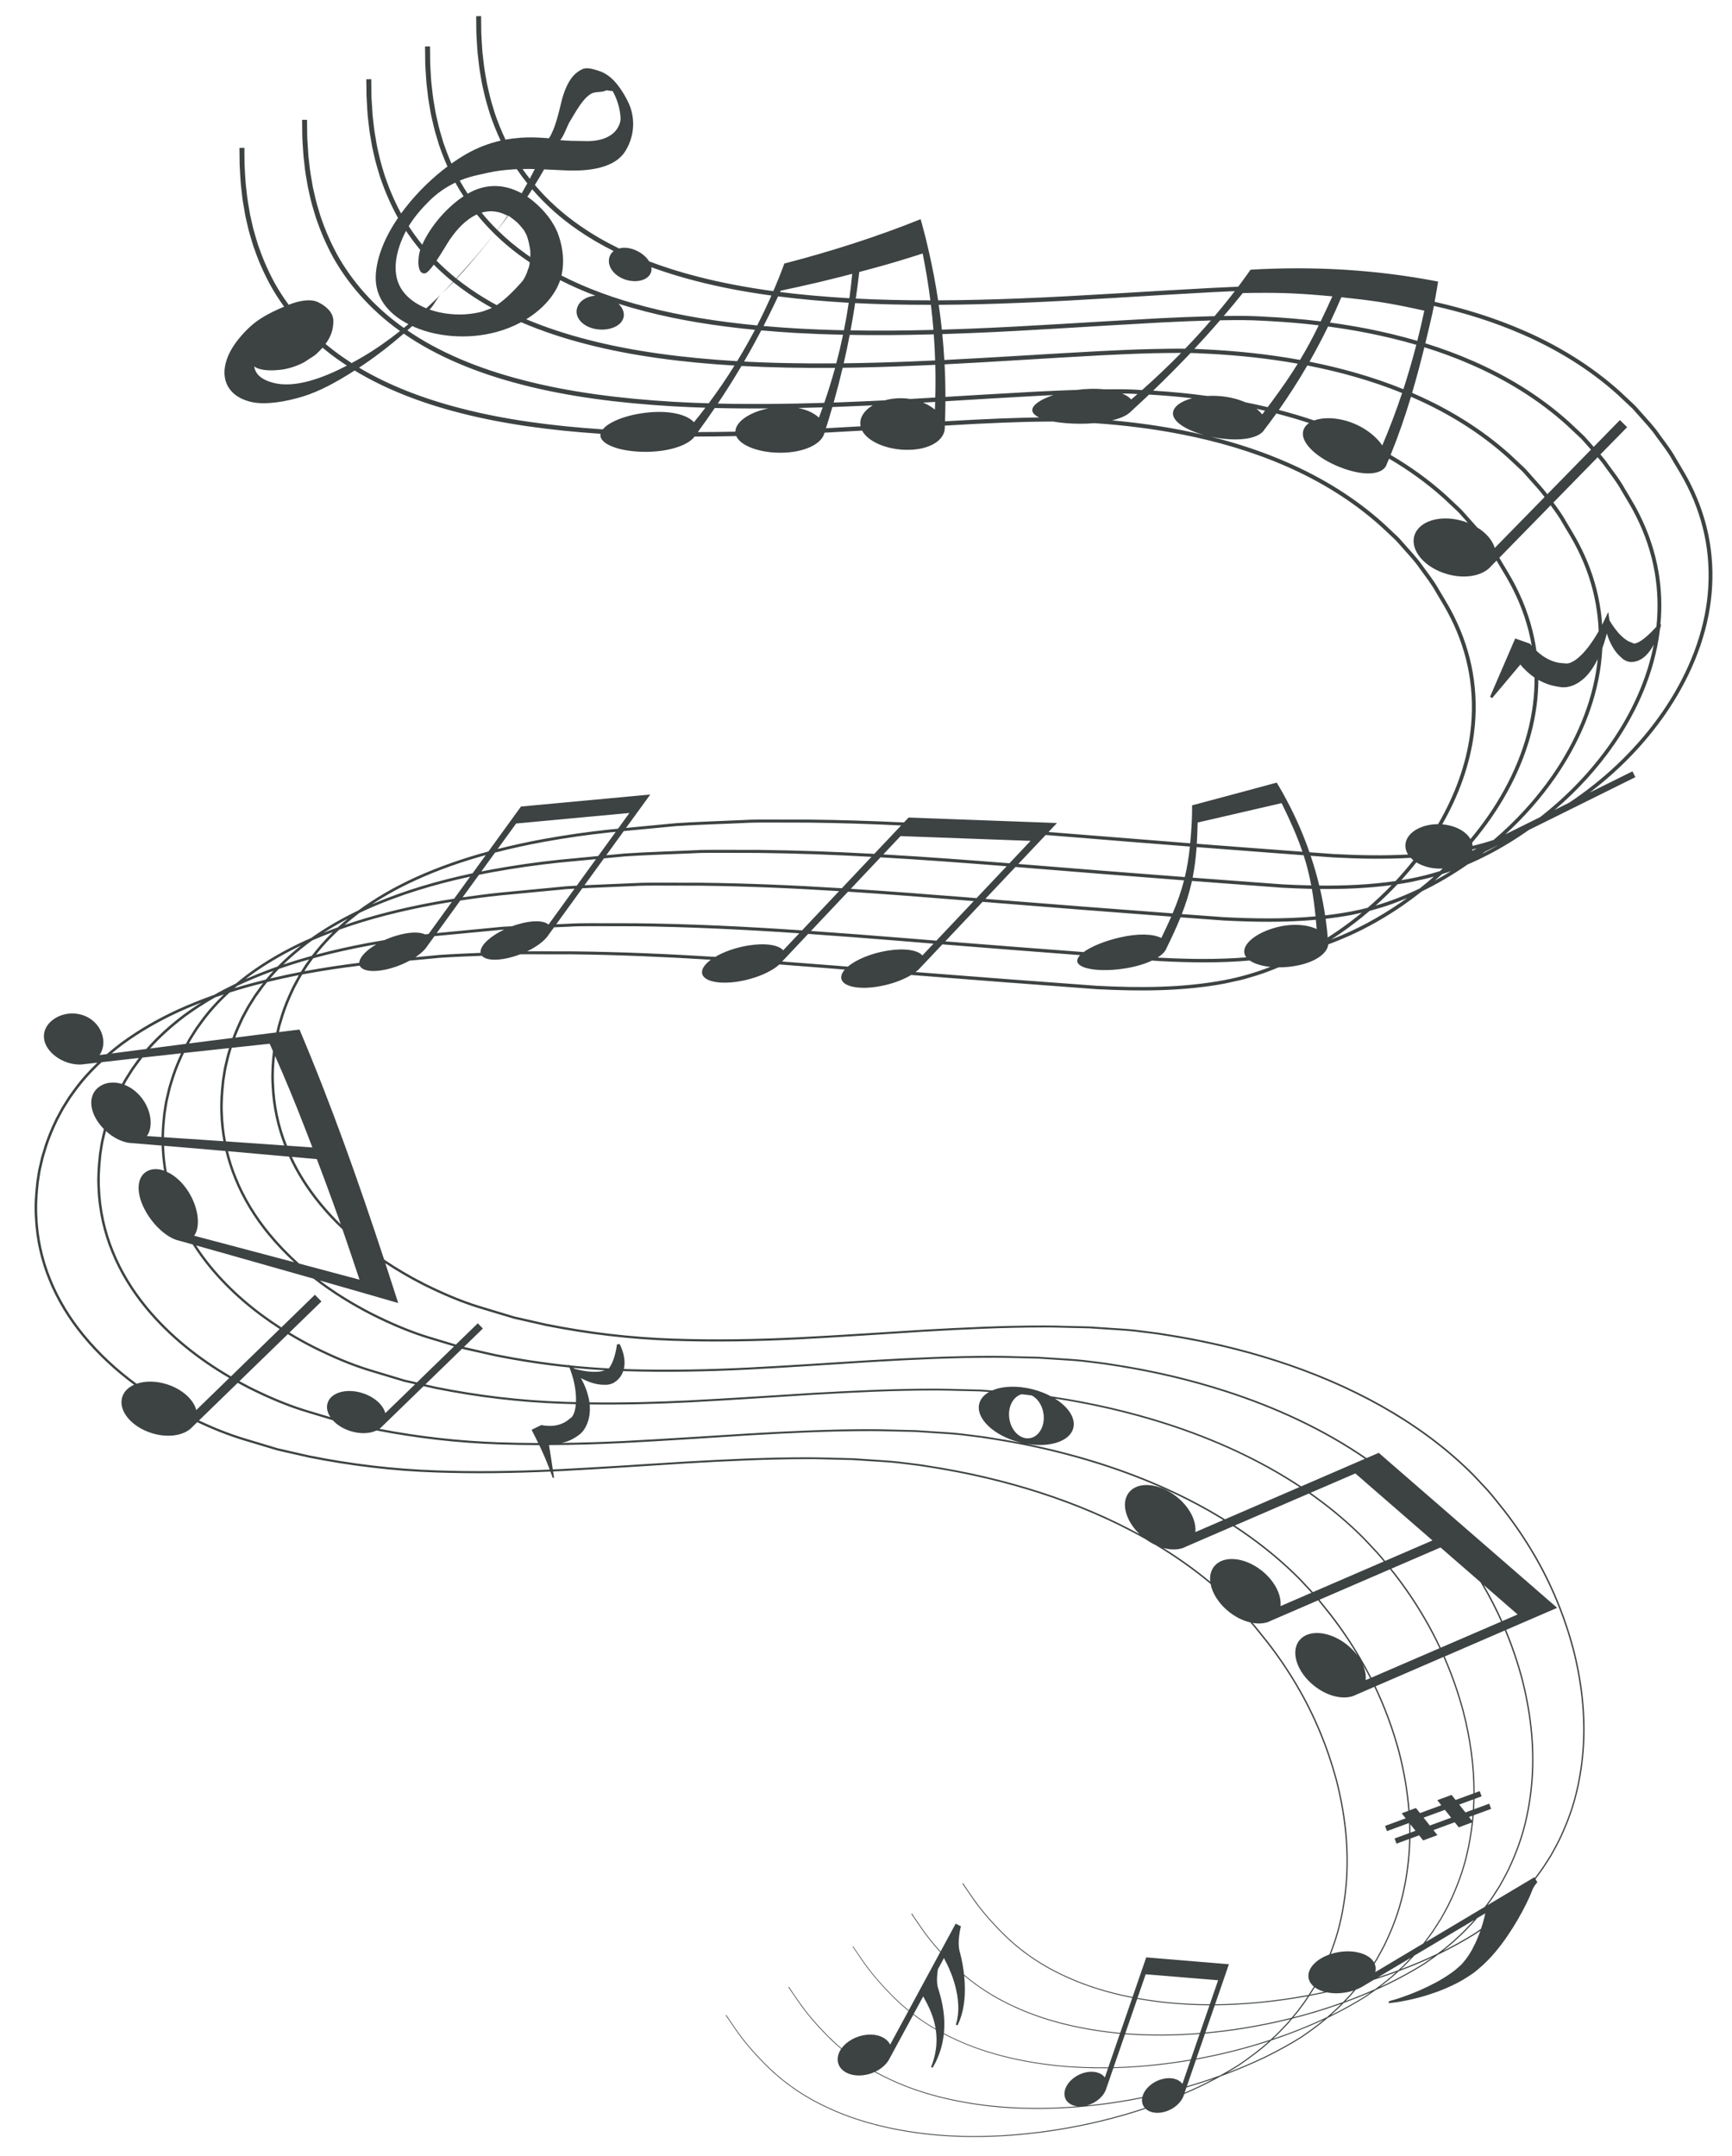 <?xml version="1.0" encoding="UTF-8"?>
<svg width="49px" height="61px" viewBox="0 0 49 61" version="1.1" xmlns="http://www.w3.org/2000/svg" xmlns:xlink="http://www.w3.org/1999/xlink">
    <title>57</title>
    <g id="页面-1" stroke="none" stroke-width="1" fill="none" fill-rule="evenodd">
        <g id="乐符" transform="translate(-559, -551)" fill="#3D4242">
            <path d="M572.471,551.458 L572.611,551.456 L572.616,551.919 C572.621,552.071 572.633,552.257 572.649,552.48 L572.69,552.839 C572.702,552.942 572.722,553.049 572.741,553.161 L572.756,553.247 C572.777,553.392 572.82,553.541 572.854,553.701 C572.892,553.859 572.944,554.023 572.996,554.195 C573.078,554.437 573.178,554.691 573.301,554.951 C573.445,554.925 573.587,554.908 573.729,554.897 C573.96,554.879 574.2,554.888 574.427,554.904 L574.531,554.912 C574.707,554.641 574.803,554.204 574.888,553.858 C574.972,553.515 575.119,553.226 575.275,553.09 C575.339,553.035 575.405,552.988 575.477,552.956 C575.559,552.921 575.652,552.924 575.767,552.954 L575.876,552.984 C576,553.02 576.164,553.078 576.348,553.261 L576.384,553.298 C576.58,553.508 576.77,553.853 576.833,554.035 C576.999,554.523 576.883,554.971 576.687,555.282 C576.397,555.74 575.717,555.849 575.015,555.821 C574.807,555.813 574.6,555.8 574.393,555.792 C574.311,555.937 574.224,556.084 574.132,556.233 C574.481,556.645 574.909,557.042 575.42,557.393 C575.753,557.625 576.119,557.837 576.513,558.029 C576.603,558.003 576.709,558.001 576.822,558.027 C577.051,558.078 577.26,558.224 577.364,558.394 C577.797,558.559 578.255,558.702 578.734,558.825 C579.41,559 580.127,559.135 580.878,559.236 L580.961,559.041 C581.047,558.835 581.101,558.697 581.19,558.456 C582.498,558.116 583.791,557.706 585.046,557.201 L585.084,557.338 C585.161,557.617 585.206,557.797 585.278,558.116 C585.383,558.573 585.47,559.033 585.54,559.497 C586.293,559.494 587.067,559.474 587.858,559.443 C589.579,559.376 591.385,559.245 593.274,559.146 C593.524,559.133 593.776,559.121 594.029,559.111 L594.095,559.024 C594.189,558.898 594.265,558.792 594.38,558.63 C596.153,558.525 597.94,558.627 599.685,558.966 L599.65,559.18 C599.628,559.31 599.609,559.419 599.587,559.539 C600.448,559.733 601.306,559.998 602.137,560.363 C603.105,560.788 604.034,561.354 604.843,562.085 L605.142,562.365 C605.191,562.413 605.243,562.457 605.289,562.508 L605.426,562.662 C605.606,562.868 605.799,563.065 605.954,563.295 L606.118,563.518 C606.227,563.667 606.333,563.818 606.422,563.981 L606.544,564.186 C606.646,564.356 606.747,564.529 606.834,564.707 C607.085,565.208 607.268,565.749 607.365,566.308 C607.462,566.868 607.472,567.445 607.399,568.014 C607.253,569.155 606.776,570.246 606.114,571.204 C605.531,572.046 604.803,572.794 603.974,573.422 L605.184,572.822 L605.266,572.987 L602.252,574.481 L602.174,574.535 C601.686,574.873 601.167,575.171 600.619,575.414 L600.521,575.456 L600.512,575.463 C600.105,575.744 599.676,575.999 599.226,576.217 C599.054,576.353 598.877,576.485 598.696,576.611 C598.207,576.948 597.688,577.247 597.141,577.489 C596.955,577.57 596.768,577.648 596.577,577.718 C596.557,577.955 596.256,578.191 595.769,578.302 C595.569,578.348 595.365,578.368 595.173,578.367 C594.962,578.455 594.748,578.538 594.526,578.605 C594.382,578.646 594.241,578.694 594.094,578.728 L593.651,578.826 C592.463,579.047 591.241,579.048 590.027,578.985 C588.29,578.857 586.54,578.723 584.779,578.583 C584.537,578.729 584.198,578.852 583.839,578.911 C583.196,579.017 582.733,578.874 582.806,578.594 C582.819,578.54 582.852,578.485 582.9,578.431 L582.674,578.412 C582.133,578.369 581.591,578.326 581.048,578.285 C580.823,578.494 580.379,578.687 579.901,578.766 C579.258,578.871 578.795,578.729 578.867,578.449 C578.893,578.35 578.981,578.248 579.113,578.152 C577.812,578.072 576.507,578.014 575.198,577.999 L574.257,577.998 C574.077,577.997 573.896,577.996 573.716,577.998 C573.655,578.022 573.592,578.043 573.528,578.063 C573.098,578.192 572.748,578.175 572.634,578.04 C572.233,578.055 571.832,578.071 571.432,578.098 L570.588,578.178 C570.441,578.258 570.273,578.329 570.096,578.382 C569.627,578.523 569.253,578.49 569.177,578.319 C568.677,578.379 568.181,578.454 567.685,578.544 L567.553,578.568 L567.53,578.604 C567.463,578.715 567.406,578.832 567.343,578.945 C567.223,579.194 567.112,579.449 567.028,579.712 L566.952,579.96 C566.944,579.985 566.937,580.01 566.931,580.035 L566.893,580.199 L567.473,580.127 C568.376,582.258 569.145,584.437 569.867,586.633 C570.225,586.876 570.6,587.095 570.983,587.291 C571.491,587.546 572.014,587.775 572.554,587.943 L573.556,588.245 L574.444,588.447 C575.633,588.686 576.835,588.829 578.033,588.87 C579.231,588.912 580.422,588.89 581.602,588.832 C582.781,588.772 583.95,588.691 585.108,588.62 C586.267,588.554 587.416,588.499 588.554,588.5 C588.768,588.499 588.981,588.506 589.193,588.512 L589.829,588.527 L590.251,588.555 C590.532,588.577 590.812,588.587 591.091,588.617 C591.313,588.647 591.535,588.669 591.755,588.701 L591.92,588.727 C593.021,588.895 594.094,589.143 595.126,589.477 C597.185,590.142 599.098,591.158 600.567,592.584 C600.753,592.76 600.918,592.953 601.094,593.136 C601.263,593.324 601.413,593.527 601.572,593.721 C601.88,594.116 602.159,594.53 602.408,594.954 C602.908,595.804 603.276,596.707 603.522,597.621 C603.759,598.537 603.869,599.469 603.816,600.375 C603.789,600.828 603.724,601.273 603.62,601.703 C603.518,602.134 603.367,602.547 603.186,602.939 C603.098,603.137 602.992,603.323 602.888,603.509 L602.774,603.689 C602.698,603.808 602.62,603.926 602.534,604.036 C602.504,604.08 602.473,604.122 602.441,604.163 L602.494,604.251 C602.48,604.269 602.467,604.279 602.451,604.301 L602.426,604.335 C602.417,604.347 602.407,604.36 602.401,604.373 L602.377,604.415 L602.367,604.431 L602.366,604.433 C602.365,604.437 602.368,604.425 602.363,604.443 L602.308,604.579 L602.279,604.647 L602.265,604.679 C602.236,604.743 602.204,604.81 602.171,604.877 C602.104,605.011 602.03,605.152 601.944,605.298 C601.861,605.444 601.766,605.596 601.66,605.751 C601.557,605.906 601.435,606.067 601.302,606.227 C601.167,606.388 601.008,606.553 600.818,606.712 L600.745,606.771 L600.692,606.814 L600.57,606.896 C600.559,606.904 600.547,606.911 600.535,606.919 C600.481,606.953 600.427,606.987 600.375,607.019 C600.323,607.048 600.275,607.073 600.227,607.1 C600.033,607.2 599.848,607.279 599.677,607.343 C599.505,607.405 599.347,607.457 599.202,607.496 C599.079,607.53 598.966,607.558 598.864,607.579 L598.815,607.59 C598.734,607.607 598.661,607.62 598.597,607.631 L598.525,607.642 C598.468,607.651 598.42,607.657 598.383,607.661 L598.279,607.671 L598.301,607.614 L598.366,607.596 C598.396,607.588 598.437,607.576 598.487,607.561 L598.551,607.541 C598.63,607.515 598.728,607.481 598.838,607.44 C598.931,607.405 599.032,607.365 599.141,607.318 L599.207,607.289 C599.341,607.23 599.484,607.16 599.629,607.083 C599.773,607.005 599.919,606.915 600.054,606.819 L600.12,606.771 C600.131,606.763 600.142,606.755 600.152,606.747 C600.178,606.724 600.205,606.702 600.232,606.68 C600.262,606.654 600.301,606.618 600.336,606.586 L600.349,606.574 L600.357,606.566 L600.348,606.574 L600.398,606.517 C600.488,606.413 600.57,606.294 600.64,606.168 C600.707,606.042 600.77,605.915 600.819,605.787 C600.842,605.732 600.863,605.676 600.882,605.621 C600.84,605.651 600.798,605.68 600.756,605.709 C600.421,605.92 600.076,606.107 599.731,606.277 L599.682,606.3 C599.559,606.391 599.434,606.479 599.309,606.565 C598.974,606.776 598.629,606.963 598.285,607.133 C598.162,607.192 598.038,607.248 597.915,607.303 C597.826,607.367 597.737,607.43 597.647,607.491 C597.312,607.703 596.967,607.889 596.623,608.059 L596.567,608.086 C596.331,608.288 596.081,608.468 595.831,608.64 C595.496,608.851 595.151,609.038 594.806,609.208 C594.385,609.409 593.962,609.585 593.541,609.738 C593.373,609.831 593.203,609.919 593.033,610.002 C592.856,610.087 592.678,610.167 592.501,610.243 L592.495,610.261 C592.489,610.28 592.483,610.298 592.476,610.316 C592.396,610.507 592.191,610.68 591.943,610.747 C591.723,610.806 591.524,610.766 591.41,610.658 C590.566,610.94 589.732,611.134 588.931,611.263 C587.618,611.472 586.386,611.506 585.288,611.392 C584.229,611.278 583.293,611.034 582.53,610.691 L582.449,610.654 C581.693,610.313 581.119,609.879 580.707,609.472 L580.662,609.427 C580.26,609.028 579.986,608.681 579.814,608.43 L579.576,608.083 C579.546,608.038 579.532,608.015 579.532,608.015 L579.547,608.005 L579.648,608.156 C579.689,608.216 579.742,608.293 579.807,608.387 C579.971,608.629 580.234,608.967 580.624,609.361 L580.676,609.413 C581.075,609.816 581.634,610.25 582.375,610.596 L582.457,610.634 C583.233,610.996 584.196,611.251 585.291,611.368 C586.386,611.482 587.616,611.447 588.927,611.237 C589.722,611.108 590.55,610.915 591.388,610.635 C591.342,610.583 591.314,610.519 591.309,610.444 C591.307,610.416 591.308,610.387 591.313,610.358 C591.108,610.399 590.905,610.436 590.704,610.468 C589.391,610.678 588.159,610.711 587.061,610.597 C586.002,610.483 585.066,610.24 584.302,609.896 L584.221,609.859 C584.053,609.783 583.894,609.703 583.743,609.619 C583.639,609.667 583.524,609.699 583.404,609.712 C582.984,609.755 582.669,609.534 582.7,609.218 C582.709,609.131 582.743,609.045 582.796,608.966 C582.69,608.877 582.592,608.787 582.501,608.699 L582.435,608.633 C582.033,608.233 581.759,607.886 581.587,607.635 L581.369,607.318 C581.326,607.253 581.304,607.22 581.304,607.22 L581.32,607.21 L581.435,607.382 L581.625,607.657 C581.79,607.894 582.041,608.207 582.397,608.567 L582.449,608.619 C582.557,608.728 582.676,608.839 582.808,608.95 C582.952,608.751 583.221,608.597 583.517,608.566 C583.832,608.533 584.088,608.65 584.183,608.844 L584.7,607.89 C584.557,607.774 584.427,607.657 584.31,607.542 L584.252,607.485 C583.833,607.068 583.553,606.708 583.382,606.455 L583.285,606.314 C583.176,606.155 583.122,606.072 583.122,606.072 L583.136,606.063 L583.266,606.256 L583.441,606.51 C583.607,606.746 583.857,607.06 584.213,607.42 L584.265,607.472 C584.396,607.603 584.544,607.739 584.709,607.873 L585.599,606.229 C585.364,605.969 585.19,605.742 585.067,605.563 L584.827,605.213 C584.797,605.168 584.782,605.145 584.782,605.145 L584.799,605.134 L584.875,605.248 C584.918,605.312 584.979,605.402 585.059,605.516 C585.182,605.699 585.362,605.936 585.61,606.21 L586.038,605.42 L586.19,605.502 L586.178,605.524 L586.168,605.567 C586.166,605.578 586.163,605.59 586.161,605.605 C586.153,605.64 586.148,605.682 586.14,605.731 C586.136,605.755 586.135,605.78 586.132,605.807 C586.13,605.825 586.128,605.844 586.126,605.863 L586.122,605.949 C586.122,605.959 586.122,605.969 586.122,605.979 L586.125,606.066 C586.127,606.095 586.133,606.119 586.137,606.149 C586.137,606.158 586.14,606.173 586.144,606.187 L586.156,606.231 L586.164,606.26 C586.187,606.346 586.204,606.429 586.222,606.518 C586.239,606.605 586.253,606.696 586.265,606.787 L586.273,606.863 C586.629,607.165 587.074,607.467 587.617,607.722 L587.709,607.764 C588.484,608.125 589.447,608.381 590.542,608.498 C590.592,608.503 590.642,608.508 590.692,608.512 L591.033,607.523 C590.364,607.392 589.76,607.204 589.237,606.97 L589.145,606.928 C588.389,606.587 587.816,606.154 587.403,605.747 L587.358,605.701 C586.974,605.319 586.706,604.985 586.533,604.737 L586.272,604.356 C586.242,604.311 586.227,604.289 586.227,604.289 L586.245,604.277 L586.322,604.391 C586.345,604.425 586.374,604.468 586.408,604.518 L586.551,604.724 C586.716,604.96 586.966,605.273 587.323,605.633 L587.374,605.685 C587.773,606.088 588.332,606.522 589.072,606.868 L589.155,606.906 C589.698,607.159 590.333,607.36 591.041,607.498 L591.428,606.376 L593.767,606.57 L593.377,607.703 C594.09,607.697 594.842,607.634 595.624,607.508 C595.756,607.487 595.888,607.464 596.021,607.439 L596.161,607.219 L596.17,607.202 C595.975,607.038 595.958,606.796 596.16,606.575 C596.27,606.455 596.43,606.359 596.61,606.295 C596.722,606.014 596.817,605.722 596.888,605.422 C596.991,604.993 597.055,604.55 597.082,604.1 C597.134,603.199 597.024,602.27 596.788,601.358 C596.542,600.447 596.174,599.548 595.676,598.702 C595.427,598.279 595.15,597.868 594.841,597.473 C594.685,597.284 594.538,597.085 594.373,596.9 C594.173,596.854 593.963,596.753 593.77,596.601 C593.483,596.372 593.299,596.079 593.249,595.811 C592.767,595.409 592.248,595.044 591.7,594.715 C591.607,594.673 591.515,594.62 591.426,594.556 C590.488,594.022 589.47,593.59 588.414,593.249 C587.445,592.937 586.439,592.7 585.409,592.534 L585.216,592.504 C584.943,592.457 584.665,592.432 584.388,592.395 C584.112,592.365 583.83,592.355 583.551,592.334 L583.13,592.306 L582.707,592.296 C582.424,592.291 582.141,592.278 581.857,592.28 C580.721,592.28 579.573,592.335 578.414,592.402 C577.256,592.474 576.088,592.556 574.907,592.617 L574.648,592.629 L574.674,592.805 L574.639,592.814 L574.572,592.632 C573.501,592.68 572.42,592.695 571.333,592.658 C570.133,592.618 568.927,592.475 567.733,592.236 L566.84,592.033 L565.963,591.77 C565.488,591.631 565.028,591.446 564.58,591.235 L564.444,591.367 C564.425,591.388 564.404,591.408 564.382,591.427 C564.144,591.624 563.718,591.68 563.285,591.542 C562.708,591.359 562.338,590.902 562.459,590.521 C562.507,590.368 562.628,590.25 562.793,590.176 C562.259,589.781 561.766,589.327 561.34,588.81 C560.944,588.33 560.611,587.792 560.377,587.211 C560.152,586.662 560.02,586.073 559.989,585.479 L559.984,585.38 C559.967,585.065 559.993,584.751 560.027,584.438 C560.054,584.285 560.068,584.126 560.11,583.973 L560.163,583.743 L560.185,583.668 L560.231,583.517 C560.318,583.214 560.443,582.923 560.58,582.639 L560.618,582.57 L560.692,582.431 C560.729,582.361 560.768,582.292 560.812,582.227 L560.938,582.026 L561.076,581.834 C561.277,581.556 561.506,581.301 561.754,581.064 L561.392,581.105 C561.363,581.11 561.333,581.114 561.303,581.115 C560.987,581.133 560.636,580.987 560.422,580.746 C560.135,580.423 560.198,580.03 560.563,579.805 C560.929,579.58 561.457,579.638 561.744,579.996 C561.96,580.265 561.978,580.615 561.817,580.848 L562.021,580.822 C562.149,580.711 562.281,580.605 562.416,580.503 C562.924,580.128 563.476,579.813 564.05,579.55 C564.38,579.401 564.716,579.267 565.057,579.146 C565.259,579.032 565.465,578.925 565.674,578.825 C565.783,578.734 565.893,578.646 566.006,578.561 C566.514,578.186 567.066,577.871 567.64,577.608 C567.692,577.585 567.744,577.562 567.797,577.539 C568.219,577.24 568.67,576.981 569.136,576.758 L569.112,576.775 C569.621,576.4 570.173,576.085 570.747,575.823 C571.416,575.519 572.11,575.28 572.818,575.088 L573.739,573.818 L577.397,573.478 L576.711,574.423 L578.124,574.288 C578.752,574.246 579.382,574.23 580.01,574.2 C580.325,574.181 580.639,574.185 580.954,574.186 L581.896,574.187 C582.791,574.196 583.683,574.226 584.573,574.268 L584.705,574.129 L588.903,574.284 L588.663,574.538 L589.379,574.595 C590.48,574.684 591.579,574.772 592.672,574.857 C592.686,574.714 592.698,574.564 592.707,574.405 L592.715,574.27 L592.72,574.153 C592.725,574.028 592.726,573.935 592.725,573.784 L594.262,573.373 C594.518,573.304 594.79,573.23 595.119,573.141 L595.179,573.241 C595.27,573.395 595.329,573.5 595.425,573.682 C595.668,574.143 595.876,574.621 596.046,575.111 L596.73,575.161 C597.433,575.198 598.138,575.212 598.836,575.175 C598.717,574.988 598.734,574.769 598.909,574.591 C599.086,574.412 599.38,574.316 599.684,574.316 C600.152,573.512 600.48,572.634 600.596,571.727 C600.667,571.168 600.656,570.602 600.561,570.054 C600.466,569.505 600.286,568.976 600.039,568.484 C599.916,568.234 599.772,568.002 599.631,567.766 C599.499,567.524 599.329,567.309 599.169,567.089 C599.016,566.862 598.824,566.668 598.647,566.464 L598.512,566.312 C598.478,566.275 598.44,566.241 598.403,566.206 L598.071,565.895 C597.272,565.174 596.352,564.615 595.394,564.195 C594.435,563.774 593.437,563.487 592.441,563.291 C591.61,563.127 590.783,563.027 589.962,562.972 C589.82,562.984 589.669,562.99 589.514,562.988 C589.245,562.985 589,562.963 588.796,562.926 C588.534,562.926 588.272,562.931 588.013,562.936 C587.531,562.949 587.055,562.97 586.583,562.993 C586.297,563.009 586.013,563.025 585.73,563.041 L585.729,563.081 C585.729,563.11 585.729,563.137 585.724,563.165 C585.681,563.452 585.346,563.679 584.84,563.72 C584.206,563.771 583.57,563.528 583.39,563.182 C583.032,563.203 582.677,563.223 582.326,563.241 L582.32,563.261 C582.313,563.286 582.303,563.312 582.291,563.336 C582.162,563.59 581.741,563.783 581.192,563.806 C580.535,563.833 579.954,563.625 579.829,563.337 C579.431,563.346 579.038,563.351 578.65,563.351 C578.636,563.369 578.622,563.387 578.604,563.405 C578.388,563.624 577.882,563.778 577.29,563.783 C576.518,563.788 575.93,563.557 575.99,563.272 C574.56,563.177 573.219,562.994 572.004,562.68 C570.888,562.394 569.877,561.996 569.033,561.482 L568.887,561.574 C568.493,561.819 568.041,562.071 567.569,562.217 C567.088,562.365 566.518,562.46 566.128,562.376 C565.282,562.193 565.104,561.435 565.706,560.647 C565.872,560.431 566.1,560.191 566.359,560.023 C566.595,559.87 566.829,559.764 567.038,559.676 C566.89,559.473 566.76,559.268 566.647,559.064 C566.439,558.684 566.286,558.312 566.168,557.965 L566.105,557.759 C566.074,557.657 566.046,557.558 566.022,557.462 C565.994,557.326 565.958,557.198 565.935,557.074 L565.922,556.999 C565.899,556.852 565.87,556.715 565.855,556.584 L565.814,556.219 L565.796,555.964 C565.788,555.845 565.783,555.739 565.779,555.648 L565.774,555.185 L565.914,555.183 L565.918,555.646 L565.923,555.741 C565.929,555.874 565.939,556.029 565.952,556.207 L565.993,556.566 C566.004,556.669 566.025,556.776 566.044,556.888 L566.058,556.974 C566.079,557.119 566.123,557.268 566.156,557.428 C566.195,557.586 566.247,557.75 566.298,557.922 C566.414,558.262 566.564,558.626 566.766,558.998 C566.881,559.206 567.015,559.415 567.167,559.622 C567.479,559.499 567.792,559.449 568.001,559.55 C568.208,559.649 568.431,559.831 568.431,560.079 C568.431,560.31 568.369,560.516 568.21,560.731 C568.37,560.865 568.541,560.996 568.723,561.12 C568.797,561.172 568.872,561.222 568.949,561.272 C569.041,561.222 569.129,561.172 569.215,561.123 C569.621,560.887 569.984,560.629 570.317,560.365 C569.45,559.748 568.824,558.997 568.419,558.27 C568.212,557.889 568.059,557.518 567.941,557.171 L567.878,556.964 C567.847,556.863 567.819,556.764 567.795,556.667 C567.766,556.532 567.731,556.403 567.708,556.279 L567.695,556.205 C567.672,556.058 567.643,555.92 567.628,555.79 L567.587,555.425 L567.573,555.23 C567.563,555.087 567.556,554.96 567.552,554.853 L567.547,554.39 L567.686,554.389 L567.691,554.851 L567.695,554.947 C567.702,555.079 567.712,555.234 567.725,555.412 L567.766,555.771 C567.777,555.874 567.798,555.981 567.817,556.094 L567.831,556.179 C567.852,556.325 567.895,556.474 567.929,556.633 C567.967,556.792 568.02,556.956 568.071,557.128 C568.187,557.468 568.337,557.831 568.539,558.203 C568.939,558.924 569.559,559.666 570.425,560.277 L570.468,560.242 L570.554,560.171 C569.977,559.874 569.604,559.411 569.63,558.8 C569.654,558.263 569.903,557.688 570.26,557.164 L570.236,557.122 C570.029,556.741 569.876,556.37 569.757,556.023 L569.695,555.817 C569.664,555.715 569.636,555.616 569.612,555.519 C569.583,555.384 569.548,555.256 569.524,555.131 L569.512,555.057 C569.489,554.91 569.46,554.772 569.445,554.642 L569.403,554.277 L569.389,554.083 C569.38,553.939 569.373,553.812 569.369,553.705 L569.363,553.243 L569.503,553.241 L569.508,553.704 L569.512,553.799 C569.519,553.931 569.529,554.086 569.542,554.264 L569.582,554.624 C569.594,554.726 569.614,554.833 569.634,554.946 L569.648,555.032 C569.669,555.177 569.712,555.326 569.746,555.486 C569.784,555.644 569.836,555.808 569.888,555.98 C570.002,556.315 570.149,556.673 570.347,557.039 C570.389,556.981 570.432,556.924 570.477,556.867 C570.84,556.405 571.257,556.011 571.659,555.71 C571.565,555.499 571.486,555.293 571.419,555.096 L571.356,554.889 C571.326,554.787 571.297,554.689 571.274,554.592 C571.245,554.456 571.209,554.328 571.186,554.204 L571.173,554.129 C571.15,553.982 571.121,553.845 571.107,553.714 L571.065,553.349 L571.051,553.155 C571.041,553.011 571.034,552.885 571.03,552.778 L571.025,552.315 L571.165,552.313 L571.17,552.776 L571.174,552.871 C571.18,553.004 571.19,553.159 571.203,553.337 L571.244,553.696 C571.255,553.799 571.276,553.906 571.295,554.019 L571.309,554.104 C571.331,554.249 571.374,554.398 571.407,554.558 C571.446,554.717 571.498,554.88 571.549,555.052 C571.613,555.238 571.686,555.43 571.772,555.627 C571.908,555.53 572.04,555.445 572.168,555.371 C572.514,555.171 572.843,555.051 573.163,554.979 C573.043,554.724 572.946,554.476 572.865,554.239 L572.802,554.032 C572.772,553.93 572.743,553.831 572.72,553.735 C572.691,553.599 572.655,553.471 572.632,553.347 L572.619,553.272 C572.596,553.125 572.567,552.988 572.553,552.857 L572.511,552.492 L572.493,552.237 C572.486,552.118 572.48,552.012 572.476,551.921 L572.471,551.458 Z M584.838,607.998 L584.173,609.226 C584.163,609.248 584.151,609.269 584.138,609.29 C584.058,609.418 583.926,609.531 583.767,609.608 C583.884,609.672 584.006,609.735 584.133,609.795 L584.23,609.84 C585.006,610.201 585.969,610.457 587.063,610.573 C587.814,610.651 588.627,610.659 589.486,610.59 C589.279,610.569 589.128,610.447 589.115,610.263 C589.096,610.007 589.351,609.727 589.682,609.638 C589.932,609.572 590.154,609.632 590.257,609.774 L590.347,609.512 C589.836,609.519 589.345,609.497 588.878,609.448 C587.819,609.335 586.883,609.091 586.12,608.748 L586.038,608.711 C585.922,608.658 585.809,608.603 585.701,608.547 C585.683,608.719 585.646,608.88 585.602,609.016 C585.578,609.092 585.551,609.161 585.526,609.22 L585.496,609.287 C585.486,609.308 585.477,609.328 585.468,609.346 L585.455,609.371 C585.446,609.388 585.439,609.403 585.431,609.416 L585.385,609.498 L585.341,609.477 L585.373,609.393 C585.376,609.386 585.378,609.379 585.381,609.372 L585.389,609.348 C585.403,609.307 585.418,609.256 585.433,609.198 C585.447,609.141 585.462,609.076 585.472,609.005 C585.495,608.864 585.503,608.701 585.488,608.536 C585.484,608.498 585.48,608.459 585.474,608.421 C585.24,608.286 585.028,608.143 584.838,607.998 Z M592.521,609.32 C591.82,609.432 591.143,609.493 590.497,609.509 L590.3,610.08 C590.295,610.098 590.289,610.117 590.281,610.135 C590.206,610.317 590.016,610.483 589.784,610.555 L589.745,610.566 C590.058,610.535 590.376,610.494 590.7,610.442 C590.904,610.409 591.11,610.372 591.318,610.33 C591.367,610.11 591.594,609.895 591.876,609.82 C592.126,609.753 592.348,609.813 592.451,609.956 L592.679,609.294 C592.626,609.303 592.573,609.311 592.521,609.32 Z M593.354,609.805 L593.244,609.843 C593.017,609.92 592.791,609.99 592.566,610.055 L592.514,610.206 C592.683,610.133 592.852,610.056 593.021,609.976 C593.132,609.92 593.243,609.864 593.354,609.805 Z M594.896,608.749 L594.801,608.78 C594.136,608.992 593.477,609.15 592.838,609.266 L592.577,610.023 C592.89,609.932 593.205,609.83 593.521,609.715 C593.696,609.619 593.87,609.517 594.042,609.408 C594.333,609.208 594.626,608.995 594.896,608.749 Z M596.458,608.137 L596.362,608.181 C595.897,608.392 595.43,608.572 594.967,608.726 L595.007,608.688 C594.711,608.971 594.385,609.209 594.058,609.434 C593.94,609.508 593.822,609.58 593.702,609.648 C594.066,609.51 594.43,609.355 594.793,609.181 C595.137,609.011 595.479,608.826 595.815,608.614 C596.032,608.464 596.249,608.308 596.458,608.137 Z M585.707,606.393 L585.534,606.712 C585.524,606.778 585.514,606.858 585.51,606.945 C585.507,607.005 585.508,607.068 585.515,607.127 L585.519,607.157 L585.521,607.17 C585.524,607.182 585.524,607.19 585.527,607.203 L585.567,607.337 C585.617,607.505 585.664,607.694 585.69,607.89 C585.717,608.086 585.725,608.292 585.707,608.487 L585.704,608.525 C585.786,608.569 585.871,608.611 585.958,608.652 L586.047,608.693 C586.822,609.054 587.785,609.31 588.88,609.426 C589.349,609.475 589.842,609.496 590.355,609.489 L590.683,608.536 L590.539,608.522 C589.48,608.409 588.544,608.165 587.78,607.821 L587.699,607.784 C587.122,607.524 586.651,607.209 586.277,606.893 L586.28,606.924 L586.291,607.062 C586.294,607.124 586.296,607.184 586.297,607.245 L586.296,607.335 C586.297,607.364 586.296,607.394 586.294,607.423 L586.292,607.467 C586.29,607.495 586.288,607.524 586.286,607.552 L586.272,607.675 C586.27,607.688 586.268,607.701 586.266,607.715 L586.246,607.828 L586.239,607.863 L586.206,607.995 C586.204,608.005 586.201,608.015 586.197,608.024 L586.165,608.12 C586.158,608.139 586.152,608.157 586.145,608.173 L586.09,608.298 L586.043,608.283 L586.075,608.16 C586.084,608.121 586.089,608.073 586.098,608.019 L586.102,607.991 L586.11,607.871 C586.111,607.861 586.111,607.85 586.111,607.839 L586.11,607.738 L586.108,607.703 L586.103,607.631 C586.102,607.607 586.1,607.582 586.096,607.557 L586.091,607.52 C586.088,607.495 586.085,607.469 586.081,607.444 L586.074,607.406 C586.06,607.329 586.042,607.252 586.022,607.174 L585.988,607.059 L585.951,606.944 C585.923,606.869 585.895,606.795 585.864,606.724 C585.842,606.671 585.818,606.618 585.794,606.57 L585.745,606.475 L585.732,606.45 C585.73,606.446 585.728,606.441 585.725,606.436 L585.707,606.393 Z M590.828,608.549 L590.505,609.486 C591.148,609.469 591.821,609.407 592.517,609.295 L592.688,609.267 L592.938,608.542 C592.197,608.601 591.49,608.601 590.828,608.549 Z M595.507,608.124 L595.436,608.141 C595.011,608.244 594.593,608.327 594.183,608.394 C593.812,608.453 593.448,608.498 593.092,608.53 L592.847,609.238 C593.529,609.114 594.232,608.941 594.943,608.705 L594.986,608.665 C595.14,608.532 595.275,608.376 595.419,608.229 C595.448,608.194 595.478,608.159 595.507,608.124 Z M596.948,607.689 L596.852,607.723 C596.419,607.875 595.987,608.003 595.56,608.11 C595.521,608.157 595.481,608.203 595.443,608.25 C595.3,608.396 595.166,608.549 595.015,608.681 C595.522,608.51 596.032,608.307 596.541,608.067 C596.615,608.004 596.688,607.938 596.759,607.87 C596.825,607.813 596.887,607.752 596.948,607.689 Z M591.173,607.55 L590.837,608.524 C591.499,608.576 592.206,608.574 592.948,608.515 L593.218,607.731 C592.791,607.729 592.38,607.707 591.985,607.666 C591.706,607.636 591.434,607.597 591.173,607.55 Z M595.999,607.474 L595.876,607.496 C595.793,607.51 595.711,607.524 595.629,607.537 C594.842,607.663 594.084,607.725 593.367,607.731 L593.101,608.502 C593.453,608.47 593.813,608.425 594.178,608.366 C594.623,608.294 595.078,608.202 595.539,608.086 C595.633,607.976 595.726,607.864 595.81,607.743 C595.877,607.657 595.939,607.566 595.999,607.474 Z M585.118,607.48 L584.847,607.981 C585.034,608.124 585.241,608.264 585.47,608.397 C585.451,608.277 585.421,608.158 585.382,608.044 C585.328,607.885 585.258,607.738 585.184,607.601 L585.128,607.498 L585.118,607.48 Z M597.293,607.314 L597.261,607.324 C597.027,607.395 596.767,607.413 596.536,607.365 C596.37,607.401 596.206,607.435 596.043,607.465 C595.977,607.567 595.91,607.668 595.836,607.763 C595.76,607.871 595.677,607.973 595.592,608.073 C596.055,607.955 596.524,607.812 596.995,607.641 C597.06,607.572 597.125,607.502 597.192,607.434 C597.225,607.394 597.259,607.354 597.293,607.314 Z M597.785,607.36 L597.764,607.369 C597.514,607.476 597.265,607.574 597.015,607.665 C596.94,607.744 596.863,607.822 596.78,607.893 C596.736,607.935 596.692,607.976 596.647,608.016 L596.611,608.034 C596.955,607.864 597.296,607.678 597.632,607.467 C597.683,607.431 597.734,607.396 597.785,607.36 Z M591.413,606.854 L591.181,607.524 C591.441,607.571 591.71,607.61 591.988,607.639 C592.384,607.681 592.798,607.702 593.227,607.703 L593.462,607.023 L591.413,606.854 Z M598.499,606.795 L598.429,606.821 C598.241,606.889 598.053,606.952 597.866,607.011 L597.601,607.169 C597.574,607.186 597.547,607.203 597.517,607.218 C597.465,607.247 597.41,607.271 597.352,607.293 C597.307,607.347 597.261,607.401 597.215,607.456 C597.163,607.509 597.113,607.563 597.062,607.616 C597.342,607.513 597.623,607.399 597.904,607.275 C598.108,607.127 598.309,606.969 598.499,606.795 Z M596.196,607.223 L596.189,607.235 L596.065,607.431 C596.199,607.406 596.333,607.378 596.468,607.349 L596.466,607.348 C596.357,607.318 596.267,607.275 596.196,607.223 Z M599.532,606.37 L599.471,606.398 C599.171,606.534 598.871,606.657 598.571,606.768 L598.596,606.745 C598.417,606.917 598.227,607.072 598.032,607.217 C598.112,607.181 598.192,607.143 598.272,607.105 C598.616,606.935 598.957,606.75 599.293,606.538 C599.373,606.483 599.453,606.427 599.532,606.37 Z M598.915,606.385 L597.984,606.94 C598.175,606.878 598.366,606.811 598.558,606.74 L598.576,606.723 C598.696,606.619 598.804,606.502 598.915,606.385 Z M600.156,602.553 L599.553,602.775 L599.666,602.918 L599.262,603.067 L599.148,602.923 L598.902,603.014 C598.9,603.112 598.896,603.21 598.89,603.308 C598.863,603.76 598.798,604.205 598.695,604.635 C598.592,605.066 598.441,605.479 598.26,605.871 C598.173,606.069 598.066,606.255 597.962,606.441 L597.89,606.554 C597.923,606.628 597.93,606.709 597.909,606.792 L599.26,605.986 C599.309,605.926 599.356,605.865 599.4,605.802 C599.528,605.636 599.637,605.455 599.751,605.277 L599.854,605.091 C599.923,604.967 599.989,604.84 600.048,604.709 C600.227,604.319 600.377,603.909 600.479,603.48 C600.55,603.18 600.603,602.873 600.638,602.561 L600.269,602.697 L600.156,602.553 Z M600.703,605.319 L599.013,606.326 L598.96,606.382 L598.832,606.517 C598.768,606.584 598.703,606.649 598.635,606.711 C598.978,606.58 599.323,606.434 599.667,606.271 C599.864,606.124 600.056,605.968 600.237,605.795 C600.391,605.661 600.525,605.506 600.67,605.359 L600.703,605.319 Z M596.29,596.275 L594.948,596.855 C594.922,596.869 594.895,596.881 594.866,596.891 C594.741,596.933 594.594,596.94 594.439,596.914 L594.396,596.864 C594.565,597.052 594.715,597.255 594.874,597.449 C595.181,597.844 595.461,598.257 595.71,598.682 C596.21,599.531 596.578,600.434 596.824,601.348 C597.061,602.264 597.17,603.196 597.117,604.102 C597.09,604.555 597.025,604.999 596.922,605.43 C596.852,605.722 596.76,606.006 596.652,606.281 C596.915,606.196 597.217,606.178 597.472,606.249 C597.669,606.303 597.806,606.401 597.873,606.52 L597.934,606.424 L598.037,606.238 C598.106,606.114 598.172,605.988 598.23,605.857 C598.41,605.467 598.559,605.056 598.661,604.627 C598.764,604.199 598.828,603.756 598.855,603.306 C598.86,603.213 598.864,603.12 598.866,603.027 L598.508,603.159 L598.454,603.012 L598.868,602.86 C598.868,602.765 598.866,602.67 598.862,602.575 L598.239,602.804 L598.185,602.657 L598.768,602.442 L598.655,602.299 L598.843,602.23 C598.801,601.675 598.704,601.116 598.56,600.563 C598.392,599.94 598.167,599.322 597.881,598.722 L597.358,598.949 C597.331,598.962 597.305,598.975 597.276,598.984 C596.975,599.086 596.545,598.984 596.18,598.694 C595.692,598.307 595.503,597.732 595.758,597.41 C596.014,597.088 596.616,597.141 597.105,597.528 C597.227,597.625 597.33,597.734 597.412,597.847 L597.448,597.907 C597.2,597.484 596.922,597.074 596.614,596.679 C596.505,596.546 596.4,596.409 596.29,596.275 Z M601.021,605.13 L600.789,605.267 C600.757,605.305 600.726,605.343 600.694,605.381 C600.549,605.529 600.414,605.685 600.259,605.818 C600.117,605.954 599.968,606.08 599.816,606.198 L599.717,606.247 C600.061,606.077 600.403,605.892 600.738,605.68 C600.792,605.643 600.846,605.605 600.9,605.567 C600.918,605.515 600.934,605.464 600.948,605.414 C600.978,605.315 601.001,605.22 601.021,605.13 Z M601.573,597.127 L599.872,597.863 C600.093,598.368 600.273,598.885 600.413,599.406 C600.612,600.176 600.721,600.958 600.719,601.726 L600.862,601.673 L600.916,601.82 L600.717,601.893 C600.715,601.982 600.711,602.071 600.706,602.16 L600.704,602.185 L601.131,602.028 L601.185,602.175 L600.692,602.356 C600.686,602.42 600.68,602.484 600.673,602.548 C600.638,602.867 600.584,603.181 600.511,603.488 C600.408,603.918 600.257,604.331 600.077,604.723 C599.989,604.921 599.882,605.107 599.778,605.293 L599.664,605.472 C599.588,605.592 599.511,605.709 599.425,605.82 C599.396,605.861 599.366,605.902 599.335,605.942 L601.01,604.943 C601.027,604.92 601.044,604.897 601.06,604.873 C601.189,604.708 601.297,604.527 601.412,604.348 L601.515,604.163 C601.583,604.038 601.65,603.912 601.708,603.781 C601.887,603.392 602.037,602.981 602.139,602.552 C602.241,602.123 602.306,601.68 602.332,601.23 C602.385,600.329 602.275,599.4 602.038,598.488 C601.915,598.03 601.76,597.574 601.573,597.127 Z M569.901,586.738 L569.949,586.885 C570.056,587.211 570.161,587.538 570.266,587.864 L569.297,587.584 C568.881,587.464 568.464,587.345 568.047,587.226 C568.516,587.577 569.018,587.884 569.536,588.149 C570.044,588.404 570.568,588.632 571.107,588.801 L571.898,589.039 L572.518,588.437 L572.661,588.585 L572.125,589.106 L572.998,589.305 C573.691,589.444 574.388,589.551 575.087,589.624 L575.079,589.603 L575.115,589.627 C575.483,589.665 575.853,589.694 576.222,589.713 L576.227,589.707 L576.239,589.692 C576.279,589.641 576.313,589.571 576.341,589.5 C576.397,589.357 576.433,589.195 576.454,589.037 L576.529,589.022 C576.603,589.168 576.653,589.32 576.666,589.488 C576.672,589.563 576.67,589.641 576.649,589.727 L576.649,589.73 L576.863,589.737 C577.968,589.766 579.067,589.744 580.156,589.69 C581.335,589.63 582.504,589.549 583.662,589.478 C584.821,589.411 585.97,589.357 587.108,589.358 C587.322,589.357 587.535,589.364 587.747,589.37 L588.383,589.385 L588.805,589.413 C589.086,589.434 589.365,589.445 589.645,589.475 C589.867,589.505 590.089,589.527 590.309,589.559 L590.474,589.585 C591.574,589.753 592.648,590.001 593.68,590.335 C595.111,590.797 596.472,591.429 597.662,592.251 L598.006,592.102 L603.054,596.487 L601.61,597.111 C601.797,597.561 601.952,598.018 602.075,598.478 C602.312,599.394 602.422,600.327 602.369,601.232 C602.342,601.685 602.277,602.129 602.174,602.56 C602.071,602.991 601.92,603.404 601.739,603.796 C601.651,603.993 601.545,604.18 601.441,604.366 L601.327,604.545 C601.27,604.635 601.212,604.723 601.15,604.809 L601.082,604.9 L602.408,604.109 L602.421,604.131 C602.45,604.093 602.479,604.055 602.506,604.015 C602.634,603.85 602.743,603.669 602.857,603.491 L602.96,603.305 C603.029,603.181 603.095,603.055 603.153,602.924 C603.333,602.534 603.483,602.123 603.584,601.695 C603.687,601.266 603.751,600.823 603.778,600.373 C603.83,599.472 603.72,598.543 603.483,597.631 C603.238,596.721 602.87,595.821 602.372,594.976 C602.123,594.552 601.846,594.142 601.538,593.747 C601.379,593.554 601.23,593.352 601.061,593.165 C600.886,592.983 600.721,592.791 600.536,592.616 C599.072,591.197 597.165,590.185 595.111,589.523 C594.142,589.211 593.136,588.974 592.106,588.809 L591.913,588.778 C591.64,588.731 591.362,588.706 591.085,588.669 C590.809,588.639 590.527,588.629 590.248,588.608 L589.827,588.58 L589.404,588.57 C589.121,588.565 588.838,588.553 588.554,588.554 C587.418,588.554 586.27,588.609 585.112,588.676 C583.954,588.748 582.785,588.83 581.604,588.891 C580.424,588.95 579.231,588.973 578.031,588.932 C576.83,588.892 575.624,588.749 574.43,588.51 L573.537,588.307 L572.66,588.044 C572.07,587.871 571.503,587.627 570.952,587.351 C570.592,587.167 570.24,586.963 569.901,586.738 Z M598.903,602.847 L599.046,602.794 L598.899,602.608 C598.902,602.688 598.903,602.767 598.903,602.847 Z M599.878,602.202 L599.275,602.423 L599.451,602.646 L600.054,602.424 L599.878,602.202 Z M600.657,602.369 L600.56,602.404 L600.643,602.509 C600.648,602.463 600.653,602.416 600.657,602.369 Z M599.837,597.877 L597.917,598.707 C598.203,599.308 598.428,599.929 598.597,600.554 C598.739,601.106 598.836,601.663 598.878,602.217 L599.059,602.15 L599.173,602.294 L599.776,602.072 L599.663,601.929 L600.067,601.78 L600.181,601.923 L600.685,601.738 C600.687,600.97 600.578,600.187 600.378,599.415 C600.238,598.897 600.058,598.381 599.837,597.877 Z M600.682,601.906 L600.283,602.053 L600.458,602.275 L600.669,602.198 L600.672,602.158 C600.677,602.074 600.68,601.99 600.682,601.906 Z M597.555,598.092 L597.563,598.112 C597.624,598.257 597.65,598.401 597.636,598.532 L597.761,598.478 C597.695,598.348 597.626,598.22 597.555,598.092 Z M598.323,595.397 L596.33,596.258 C596.437,596.39 596.54,596.524 596.647,596.654 C596.954,597.049 597.234,597.463 597.482,597.888 C597.594,598.077 597.699,598.269 597.797,598.463 L599.725,597.63 C599.586,597.335 599.433,597.044 599.265,596.759 C599.017,596.336 598.739,595.926 598.431,595.531 C598.395,595.486 598.359,595.442 598.323,595.397 Z M599.754,594.779 L598.361,595.38 C598.395,595.423 598.429,595.465 598.463,595.507 C598.771,595.902 599.05,596.315 599.299,596.74 C599.467,597.026 599.621,597.318 599.759,597.615 L601.466,596.878 C601.307,596.522 601.127,596.173 600.926,595.832 L600.883,595.76 L599.754,594.779 Z M601.935,596.675 L600.98,595.844 L600.961,595.812 C601.163,596.154 601.343,596.505 601.502,596.862 L601.935,596.675 Z M593.886,594.179 L592.539,594.761 C592.512,594.775 592.485,594.787 592.456,594.797 C592.3,594.85 592.109,594.848 591.91,594.793 C592.377,595.084 592.822,595.402 593.239,595.748 C593.221,595.585 593.255,595.434 593.348,595.317 C593.604,594.995 594.207,595.047 594.695,595.434 C595.062,595.725 595.26,596.123 595.227,596.439 L596.103,596.06 L596.051,596.005 L595.879,595.82 C595.793,595.727 595.705,595.635 595.613,595.548 C595.089,595.04 594.509,594.585 593.886,594.179 Z M596.031,593.252 L593.934,594.158 C594.55,594.562 595.123,595.014 595.642,595.518 C595.818,595.685 595.977,595.868 596.143,596.043 L598.148,595.176 C598.085,595.099 598.022,595.022 597.955,594.948 C597.78,594.767 597.615,594.574 597.43,594.4 C596.999,593.982 596.531,593.6 596.031,593.252 Z M597.344,592.685 L596.077,593.232 C596.569,593.578 597.032,593.957 597.458,594.371 C597.644,594.546 597.809,594.739 597.985,594.922 C598.054,594.999 598.121,595.079 598.186,595.16 L599.526,594.581 L597.344,592.685 Z M583.63,591.486 C582.493,591.485 581.345,591.54 580.187,591.608 C579.029,591.68 577.86,591.761 576.68,591.822 C575.968,591.858 575.252,591.88 574.532,591.883 L574.602,592.328 C574.614,592.407 574.626,592.486 574.639,592.572 L574.904,592.56 C576.084,592.5 577.252,592.419 578.411,592.348 C579.57,592.282 580.719,592.227 581.857,592.229 C582.071,592.228 582.283,592.234 582.496,592.24 L583.132,592.255 L583.554,592.283 C583.835,592.305 584.114,592.315 584.394,592.346 C584.615,592.375 584.837,592.397 585.058,592.429 L585.223,592.456 C586.323,592.623 587.397,592.872 588.429,593.205 C589.41,593.522 590.358,593.919 591.24,594.402 C590.843,594.021 590.706,593.517 590.939,593.223 C591.195,592.901 591.797,592.954 592.286,593.341 C592.653,593.632 592.851,594.029 592.817,594.345 L593.608,594.003 C592.559,593.357 591.399,592.845 590.187,592.455 C589.218,592.143 588.211,591.905 587.182,591.74 L586.989,591.71 C586.716,591.662 586.437,591.638 586.161,591.6 C585.884,591.57 585.603,591.56 585.323,591.539 L584.903,591.511 L584.48,591.501 C584.197,591.497 583.914,591.484 583.63,591.486 Z M588.845,590.567 L588.864,590.579 C589.231,590.813 589.437,591.126 589.364,591.403 C589.266,591.779 588.693,591.961 588.037,591.846 C588.775,591.995 589.498,592.183 590.201,592.41 C591.426,592.806 592.598,593.326 593.657,593.982 L595.764,593.071 C594.629,592.322 593.348,591.739 592.004,591.306 C590.987,590.979 589.928,590.734 588.845,590.567 Z M587.108,589.411 C585.972,589.41 584.824,589.465 583.665,589.533 C582.508,589.605 581.339,589.686 580.158,589.747 C578.993,589.806 577.816,589.828 576.631,589.79 C576.617,589.833 576.596,589.88 576.563,589.93 C576.524,589.989 576.466,590.055 576.385,590.106 C576.346,590.133 576.299,590.15 576.256,590.162 L576.223,590.168 L576.178,590.176 L576.111,590.176 C576.071,590.176 576.017,590.175 575.974,590.17 C575.866,590.158 575.767,590.13 575.675,590.097 C575.59,590.066 575.51,590.028 575.433,589.987 C575.449,590.016 575.465,590.044 575.48,590.073 C575.535,590.182 575.583,590.297 575.619,590.416 C575.643,590.499 575.664,590.584 575.676,590.674 C576.621,590.687 577.561,590.664 578.494,590.618 C579.674,590.558 580.842,590.477 582.001,590.406 C583.159,590.34 584.309,590.286 585.447,590.287 C585.66,590.286 585.873,590.293 586.085,590.298 L586.721,590.313 L587.071,590.337 C587.361,590.212 587.786,590.192 588.23,590.308 C588.412,590.356 588.581,590.422 588.729,590.501 C588.757,590.504 588.784,590.509 588.812,590.514 C589.912,590.682 590.986,590.93 592.018,591.263 C593.374,591.701 594.666,592.292 595.811,593.051 L597.614,592.271 C596.433,591.461 595.084,590.837 593.665,590.38 C592.697,590.068 591.69,589.83 590.66,589.665 L590.467,589.635 C590.194,589.587 589.916,589.563 589.639,589.525 C589.363,589.495 589.081,589.485 588.802,589.464 L588.381,589.436 L587.958,589.426 C587.675,589.422 587.392,589.409 587.108,589.411 Z M565.725,590.122 L564.629,591.187 C565.068,591.392 565.519,591.573 565.981,591.709 L566.858,591.973 L567.746,592.175 C568.935,592.414 570.138,592.558 571.336,592.598 C572.414,592.636 573.487,592.622 574.552,592.576 C574.456,592.322 574.372,592.126 574.256,591.884 C573.873,591.883 573.49,591.876 573.106,591.863 C571.954,591.825 570.798,591.692 569.651,591.47 C569.46,591.561 569.188,591.574 568.913,591.486 C568.705,591.421 568.532,591.309 568.415,591.18 L567.736,590.975 C567.146,590.803 566.579,590.559 566.028,590.283 C565.927,590.231 565.825,590.177 565.725,590.122 Z M570.983,590.216 L569.816,591.35 C569.801,591.366 569.785,591.382 569.767,591.397 C569.757,591.406 569.745,591.414 569.734,591.423 C570.852,591.637 571.982,591.765 573.108,591.804 C573.482,591.817 573.855,591.824 574.227,591.825 L574.178,591.725 C574.152,591.673 574.125,591.619 574.096,591.562 L574.039,591.452 L574.174,591.384 C574.215,591.364 574.257,591.344 574.313,591.317 L574.36,591.324 C574.387,591.328 574.417,591.332 574.443,591.335 C574.489,591.339 574.536,591.34 574.58,591.34 C574.625,591.339 574.669,591.335 574.712,591.328 C574.754,591.321 574.796,591.31 574.836,591.298 C574.876,591.284 574.915,591.27 574.952,591.25 C574.965,591.244 574.977,591.238 574.987,591.231 L575.002,591.222 C575.015,591.212 575.024,591.21 575.041,591.197 L575.11,591.144 L575.116,591.139 L575.161,591.103 C575.174,591.092 575.188,591.079 575.199,591.06 C575.238,591 575.267,590.906 575.282,590.805 C575.286,590.779 575.289,590.753 575.291,590.726 C575.168,590.723 575.046,590.719 574.923,590.715 C573.722,590.675 572.517,590.533 571.323,590.293 L570.983,590.216 Z M585.447,590.337 C584.31,590.337 583.162,590.392 582.004,590.459 C580.846,590.531 579.677,590.613 578.497,590.674 C577.565,590.721 576.626,590.745 575.682,590.733 L575.683,590.737 L575.687,590.794 C575.694,590.928 575.682,591.075 575.626,591.237 C575.598,591.316 575.557,591.403 575.5,591.477 C575.485,591.496 575.471,591.514 575.454,591.53 L575.429,591.554 L575.406,591.576 L575.393,591.585 L575.326,591.633 C575.287,591.66 575.223,591.701 575.172,591.726 L575.148,591.737 C575.09,591.765 575.03,591.786 574.971,591.802 C574.94,591.811 574.909,591.818 574.877,591.822 C575.48,591.815 576.08,591.795 576.677,591.766 C577.857,591.705 579.025,591.625 580.184,591.554 C581.343,591.487 582.492,591.433 583.63,591.434 C583.843,591.433 584.056,591.44 584.269,591.446 L584.905,591.461 L585.327,591.489 C585.607,591.51 585.887,591.52 586.167,591.551 C586.388,591.581 586.61,591.603 586.831,591.635 L586.996,591.661 C587.306,591.708 587.613,591.762 587.919,591.822 L587.881,591.814 L587.839,591.803 C587.105,591.611 586.597,591.121 586.705,590.708 C586.741,590.572 586.84,590.461 586.982,590.38 L586.719,590.363 L586.296,590.353 C586.014,590.348 585.731,590.336 585.447,590.337 Z M587.901,590.445 C587.659,590.511 587.507,590.807 587.555,591.133 C587.606,591.479 587.864,591.728 588.131,591.688 C588.398,591.648 588.572,591.336 588.521,590.99 C588.486,590.754 588.355,590.563 588.19,590.479 C588.119,590.47 588.048,590.461 587.977,590.452 L587.901,590.445 Z M567.144,588.744 L565.774,590.074 C565.868,590.126 565.963,590.176 566.058,590.225 C566.566,590.48 567.089,590.708 567.629,590.877 L568.348,591.093 C568.26,590.963 568.227,590.821 568.269,590.69 C568.363,590.393 568.804,590.269 569.254,590.412 C569.593,590.519 569.84,590.747 569.901,590.979 L570.743,590.162 L570.43,590.091 L569.553,589.827 C568.963,589.655 568.396,589.411 567.845,589.134 C567.608,589.013 567.373,588.883 567.144,588.744 Z M562.929,580.931 L561.877,581.05 C561.604,581.302 561.353,581.577 561.135,581.878 L560.999,582.067 L560.874,582.265 C560.83,582.33 560.792,582.397 560.755,582.466 L560.682,582.604 L560.645,582.672 C560.525,582.921 560.414,583.175 560.33,583.439 L560.254,583.687 C560.246,583.712 560.239,583.737 560.233,583.762 L560.18,583.989 C560.139,584.139 560.125,584.293 560.098,584.448 C560.068,584.722 560.044,584.998 560.051,585.273 L560.055,585.377 C560.076,585.997 560.207,586.612 560.441,587.185 C560.672,587.759 561.001,588.291 561.393,588.767 C561.823,589.29 562.323,589.749 562.866,590.148 C563.103,590.065 563.411,590.064 563.723,590.163 C564.157,590.301 564.474,590.593 564.553,590.892 L565.485,589.986 C564.596,589.468 563.775,588.818 563.113,588.016 C562.717,587.535 562.384,586.998 562.15,586.416 C561.925,585.867 561.793,585.278 561.761,584.684 L561.757,584.585 C561.74,584.271 561.766,583.956 561.8,583.643 C561.827,583.49 561.841,583.331 561.882,583.179 L561.936,582.949 L561.938,582.941 C561.873,582.874 561.813,582.801 561.761,582.724 C561.475,582.295 561.538,581.86 561.903,581.689 C562.065,581.613 562.258,581.608 562.449,581.665 C562.491,581.586 562.534,581.507 562.585,581.432 L562.711,581.232 L562.849,581.039 C562.875,581.003 562.902,580.967 562.929,580.931 Z M572.072,589.158 L571.035,590.165 L571.336,590.233 C572.525,590.473 573.727,590.616 574.925,590.657 C575.048,590.661 575.171,590.664 575.294,590.667 C575.297,590.606 575.297,590.543 575.293,590.48 C575.279,590.257 575.231,590.024 575.152,589.802 L575.111,589.688 C574.4,589.616 573.69,589.508 572.984,589.366 L572.091,589.164 L572.072,589.158 Z M564.982,586.825 C565.543,587.507 566.222,588.079 566.96,588.553 L567.909,587.63 L568.094,587.82 L567.191,588.697 C567.415,588.832 567.643,588.959 567.874,589.077 C568.382,589.332 568.906,589.561 569.446,589.729 L570.448,590.031 L570.796,590.11 L571.846,589.09 L571.214,588.9 C570.624,588.728 570.057,588.484 569.507,588.208 C568.935,587.915 568.382,587.573 567.871,587.175 C567.026,586.934 566.181,586.694 565.336,586.456 L564.549,586.235 C564.682,586.44 564.827,586.637 564.982,586.825 Z M561.998,582.999 L561.952,583.194 C561.911,583.345 561.897,583.499 561.87,583.654 C561.841,583.927 561.817,584.203 561.823,584.479 L561.827,584.582 C561.849,585.202 561.98,585.818 562.214,586.39 C562.444,586.965 562.774,587.496 563.165,587.973 C563.824,588.773 564.645,589.422 565.534,589.939 L566.912,588.599 C566.174,588.124 565.494,587.552 564.93,586.868 C564.758,586.658 564.597,586.438 564.451,586.207 L564.068,586.1 C564.038,586.093 564.009,586.086 563.978,586.074 L563.945,586.062 C563.639,585.94 563.306,585.617 563.1,585.23 C562.814,584.694 562.878,584.217 563.242,584.1 C563.363,584.061 563.501,584.07 563.642,584.119 C563.611,583.931 563.59,583.742 563.579,583.551 L563.573,583.409 L562.731,583.339 C562.712,583.338 562.692,583.337 562.672,583.335 L562.642,583.331 C562.425,583.299 562.192,583.176 561.998,582.999 Z M575.22,589.699 L575.257,589.725 C575.342,589.749 575.433,589.768 575.52,589.783 C575.607,589.798 575.695,589.807 575.779,589.81 C575.821,589.811 575.863,589.81 575.903,589.808 C575.943,589.805 575.982,589.8 576.019,589.793 L576.112,589.767 C575.815,589.751 575.517,589.728 575.22,589.699 Z M565.452,583.569 L565.452,583.572 C565.514,583.825 565.594,584.074 565.693,584.315 C565.923,584.889 566.252,585.421 566.644,585.897 C566.895,586.202 567.169,586.485 567.462,586.747 C568.032,586.899 568.602,587.051 569.171,587.203 L568.956,586.561 C568.861,586.278 568.774,586.023 568.69,585.781 C568.459,585.563 568.24,585.331 568.037,585.084 C567.695,584.669 567.4,584.213 567.176,583.722 C566.601,583.67 566.027,583.619 565.452,583.569 Z M563.643,583.415 L563.644,583.435 C563.652,583.674 563.677,583.914 563.717,584.15 C563.981,584.268 564.246,584.523 564.42,584.872 C564.635,585.301 564.652,585.739 564.493,585.96 C565.436,586.209 566.378,586.458 567.32,586.709 C567.061,586.47 566.817,586.214 566.591,585.941 C566.195,585.46 565.862,584.922 565.628,584.341 C565.525,584.089 565.441,583.829 565.378,583.563 C564.496,583.486 563.613,583.412 562.731,583.339 L563.643,583.415 Z M567.257,583.729 L567.262,583.741 C567.481,584.207 567.764,584.643 568.091,585.04 C568.263,585.249 568.447,585.448 568.64,585.637 L568.568,585.433 L568.418,585.016 C568.283,584.643 568.14,584.257 567.964,583.793 L567.257,583.729 Z M566.781,580.871 L566.775,580.927 C566.756,581.133 566.744,581.34 566.749,581.547 L566.753,581.65 C566.773,582.253 566.898,582.852 567.121,583.412 L567.838,583.462 L567.62,582.898 C567.316,582.117 567.099,581.592 566.781,580.871 Z M566.629,580.528 L565.558,580.643 L565.505,580.817 C565.498,580.842 565.491,580.867 565.484,580.892 L565.431,581.119 C565.39,581.269 565.376,581.423 565.349,581.578 C565.316,581.886 565.289,582.197 565.306,582.507 C565.315,582.77 565.344,583.033 565.392,583.291 L566.615,583.376 L567.042,583.406 L567.037,583.392 C566.834,582.87 566.715,582.313 566.685,581.752 L566.68,581.653 C566.664,581.347 566.688,581.041 566.721,580.735 L566.629,580.528 Z M565.48,580.652 L565.32,580.669 C564.948,580.709 564.576,580.749 564.205,580.79 L564.234,580.729 C564.114,580.979 564.003,581.233 563.919,581.496 L563.843,581.744 C563.836,581.769 563.828,581.794 563.822,581.819 L563.769,582.047 C563.728,582.197 563.714,582.351 563.687,582.506 C563.663,582.727 563.642,582.95 563.639,583.173 C564.2,583.21 564.76,583.248 565.32,583.286 C565.272,583.03 565.244,582.77 565.235,582.51 C565.218,582.195 565.244,581.881 565.278,581.567 C565.305,581.415 565.319,581.256 565.36,581.103 L565.414,580.873 C565.433,580.799 565.458,580.726 565.48,580.652 Z M564.121,580.799 L564.01,580.812 C563.684,580.848 563.357,580.884 563.031,580.92 C562.989,580.974 562.948,581.028 562.908,581.083 L562.771,581.273 L562.647,581.47 C562.599,581.541 562.558,581.615 562.519,581.689 C562.734,581.772 562.939,581.936 563.084,582.17 C563.299,582.519 563.316,582.913 563.156,583.141 L563.57,583.168 C563.573,582.944 563.593,582.719 563.617,582.495 C563.644,582.342 563.658,582.183 563.7,582.031 L563.753,581.801 L563.774,581.725 L563.82,581.575 C563.898,581.308 564.004,581.051 564.121,580.799 Z M564.697,579.362 L564.615,579.394 C564.436,579.465 564.258,579.54 564.082,579.62 C563.512,579.88 562.964,580.192 562.46,580.563 C562.357,580.641 562.256,580.721 562.157,580.804 L563.137,580.677 C563.449,580.316 563.809,579.997 564.189,579.708 C564.354,579.586 564.523,579.471 564.697,579.362 Z M565.331,579.134 L565.296,579.146 C565.224,579.17 565.153,579.194 565.082,579.219 C564.789,579.386 564.505,579.568 564.233,579.768 C563.879,580.037 563.544,580.332 563.248,580.663 L564.258,580.532 C564.303,580.448 564.348,580.364 564.402,580.285 L564.528,580.084 L564.666,579.892 C564.863,579.619 565.088,579.367 565.331,579.134 Z M566.441,578.813 L566.409,578.821 C566.102,578.899 565.797,578.985 565.495,579.081 C565.211,579.341 564.95,579.624 564.725,579.935 L564.588,580.125 L564.463,580.322 C564.42,580.386 564.382,580.454 564.346,580.521 L564.941,580.445 L565.574,580.365 C565.649,580.162 565.737,579.964 565.83,579.769 C565.908,579.632 565.974,579.488 566.063,579.357 L566.189,579.156 L566.327,578.964 C566.364,578.913 566.402,578.862 566.441,578.813 Z M567.453,578.588 L567.4,578.598 C567.119,578.654 566.838,578.716 566.559,578.784 C566.5,578.857 566.442,578.931 566.387,579.008 L566.25,579.197 L566.125,579.395 C566.038,579.525 565.973,579.666 565.896,579.802 C565.809,579.983 565.727,580.167 565.656,580.355 L566.815,580.209 L566.86,580.016 L566.881,579.94 L566.927,579.79 C567.015,579.487 567.14,579.196 567.276,578.912 C567.336,578.805 567.39,578.694 567.453,578.588 Z M566.735,578.468 L566.659,578.495 C566.387,578.596 566.119,578.705 565.855,578.825 C565.806,578.848 565.757,578.87 565.708,578.894 L565.635,578.956 C565.928,578.866 566.224,578.786 566.521,578.712 C566.59,578.629 566.661,578.547 566.735,578.468 Z M585.661,577.717 L585.049,578.365 C585.032,578.385 585.013,578.405 584.992,578.425 C584.964,578.451 584.935,578.476 584.902,578.5 C586.625,578.636 588.337,578.766 590.032,578.889 C591.243,578.952 592.457,578.949 593.632,578.729 C594.081,578.645 594.517,578.517 594.939,578.355 C594.696,578.329 594.489,578.266 594.357,578.174 C593.51,578.248 592.653,578.235 591.8,578.19 L591.593,578.175 C591.401,578.266 591.153,578.343 590.868,578.391 C590.133,578.515 589.486,578.416 589.476,578.188 C589.474,578.136 589.503,578.08 589.557,578.022 C588.265,577.924 586.966,577.822 585.661,577.717 Z M567.515,577.75 L567.445,577.784 C566.956,578.022 566.486,578.299 566.05,578.62 C566.014,578.647 565.979,578.674 565.944,578.702 L566.114,578.629 C566.357,578.526 566.604,578.431 566.853,578.343 C567.06,578.132 567.283,577.935 567.515,577.75 Z M566.931,578.398 L566.89,578.412 C566.805,578.5 566.722,578.59 566.643,578.683 C566.931,578.614 567.22,578.552 567.51,578.496 L567.634,578.299 L567.747,578.143 C567.472,578.22 567.2,578.305 566.931,578.398 Z M569.646,577.716 L569.458,577.749 C568.922,577.848 568.389,577.966 567.863,578.11 L567.833,578.151 L567.697,578.341 L567.611,578.477 L567.671,578.466 C568.165,578.376 568.664,578.3 569.163,578.239 L569.164,578.224 C569.184,578.067 569.373,577.877 569.646,577.716 Z M581.864,577.421 L581.128,578.202 C581.646,578.241 582.164,578.281 582.681,578.322 L582.986,578.347 C583.22,578.149 583.645,577.97 584.101,577.896 C584.584,577.816 584.966,577.877 585.095,578.031 L585.411,577.697 L584.447,577.618 C583.589,577.549 582.728,577.481 581.864,577.421 Z M568.415,577.37 L568.34,577.398 C568.17,577.464 568.001,577.533 567.833,577.605 C567.793,577.634 567.752,577.664 567.712,577.693 C567.469,577.878 567.234,578.075 567.015,578.288 C567.281,578.198 567.55,578.116 567.821,578.041 L567.773,578.107 C567.964,577.842 568.181,577.597 568.415,577.37 Z M592.399,576.952 L592.382,576.992 C592.276,577.251 592.149,577.526 591.997,577.834 C591.99,577.853 591.981,577.872 591.968,577.892 C591.925,577.96 591.85,578.027 591.749,578.09 L591.805,578.094 C592.626,578.137 593.449,578.149 594.26,578.084 C594.251,578.074 594.244,578.063 594.237,578.051 C594.077,577.772 594.464,577.423 595.048,577.253 C595.488,577.124 595.942,577.139 596.25,577.284 L596.235,577.107 C596.232,577.078 596.23,577.05 596.227,577.022 C595.363,577.1 594.488,577.088 593.617,577.042 C593.211,577.012 592.805,576.982 592.399,576.952 Z M573.26,577.3 L573.205,577.303 L571.326,577.481 L571.291,577.485 L571.084,577.771 C571.076,577.784 571.067,577.798 571.057,577.811 L571.041,577.831 C570.973,577.915 570.873,578 570.751,578.081 L571.426,578.016 C571.816,577.99 572.207,577.974 572.597,577.958 C572.594,577.942 572.594,577.924 572.596,577.905 C572.62,577.715 572.893,577.476 573.26,577.3 Z M575.088,577.217 C574.95,577.223 574.812,577.229 574.674,577.235 L574.516,577.452 C574.504,577.472 574.489,577.492 574.473,577.511 C574.359,577.651 574.157,577.796 573.914,577.913 L575.199,577.915 C576.549,577.929 577.895,577.988 579.235,578.071 C579.476,577.928 579.81,577.808 580.163,577.75 C580.647,577.671 581.028,577.731 581.157,577.886 L581.612,577.404 C580.072,577.3 578.524,577.222 576.971,577.205 L576.03,577.203 L575.716,577.202 C575.507,577.202 575.297,577.204 575.088,577.217 Z M571.275,576.601 C570.367,576.769 569.465,576.991 568.597,577.303 C568.36,577.521 568.138,577.755 567.94,578.009 C568.437,577.875 568.939,577.765 569.444,577.671 C569.588,577.645 569.732,577.62 569.876,577.596 C569.982,577.549 570.094,577.506 570.21,577.472 C570.565,577.365 570.865,577.357 571.024,577.435 L571.126,577.423 L571.784,576.514 C571.614,576.541 571.444,576.57 571.275,576.601 Z M586.798,576.514 L585.742,577.632 C587.053,577.736 588.359,577.838 589.657,577.935 C589.876,577.774 590.268,577.615 590.697,577.518 C591.192,577.406 591.624,577.416 591.854,577.537 C591.96,577.32 592.054,577.12 592.136,576.932 C590.369,576.799 588.589,576.66 586.798,576.514 Z M582.992,576.227 L581.943,577.338 C582.783,577.396 583.62,577.461 584.454,577.528 L585.491,577.612 L586.548,576.493 L586.264,576.47 C585.177,576.382 584.087,576.297 582.992,576.227 Z M598.811,576.404 L598.751,576.429 C598.543,576.516 598.334,576.597 598.116,576.663 C597.993,576.697 597.872,576.738 597.747,576.77 C597.484,576.995 597.209,577.207 596.923,577.405 C596.838,577.464 596.752,577.521 596.665,577.578 C597.365,577.312 598.026,576.949 598.638,576.527 C598.696,576.487 598.754,576.446 598.811,576.404 Z M597.529,576.82 L597.241,576.884 C596.996,576.929 596.75,576.965 596.504,576.993 C596.534,577.206 596.557,577.421 596.573,577.636 L596.564,577.522 C596.666,577.457 596.766,577.39 596.865,577.322 C597.093,577.163 597.315,576.996 597.529,576.82 Z M575.022,576.155 L573.143,576.333 C572.768,576.373 572.394,576.421 572.022,576.477 L571.355,577.398 L573.199,577.221 L573.488,577.204 C573.538,577.185 573.589,577.168 573.641,577.153 C574.051,577.029 574.389,577.038 574.518,577.158 L575.255,576.141 C575.177,576.145 575.099,576.15 575.022,576.155 Z M568.837,576.993 L568.771,577.028 C568.561,577.14 568.355,577.261 568.154,577.389 C568.288,577.336 568.422,577.285 568.557,577.236 C568.648,577.153 568.742,577.072 568.837,576.993 Z M576.905,576.069 C576.429,576.091 575.952,576.105 575.475,576.129 L574.736,577.149 C574.853,577.144 574.969,577.139 575.086,577.133 C575.296,577.121 575.505,577.118 575.715,577.118 L576.972,577.12 C578.552,577.136 580.125,577.215 581.691,577.321 L582.738,576.211 C581.426,576.13 580.109,576.071 578.788,576.057 L577.847,576.055 L577.533,576.054 C577.323,576.054 577.114,576.056 576.905,576.069 Z M569.333,576.75 C569.28,576.774 569.228,576.799 569.176,576.824 L569.158,576.836 C569.018,576.943 568.88,577.054 568.747,577.169 C569.565,576.887 570.41,576.682 571.26,576.524 C571.456,576.488 571.653,576.455 571.849,576.424 L572.301,575.801 C571.283,576.021 570.281,576.321 569.333,576.75 Z M592.721,575.923 L592.707,575.985 C592.641,576.274 592.553,576.557 592.435,576.86 C592.832,576.889 593.227,576.918 593.622,576.947 C594.49,576.992 595.361,577.003 596.218,576.925 C596.19,576.643 596.156,576.388 596.114,576.147 C595.835,576.141 595.557,576.13 595.278,576.115 C594.429,576.053 593.576,575.989 592.721,575.923 Z M598.372,576.041 L598.352,576.043 C597.689,576.13 597.018,576.157 596.346,576.15 C596.404,576.397 596.451,576.646 596.489,576.897 C596.735,576.869 596.979,576.832 597.222,576.787 C597.381,576.757 597.537,576.722 597.693,576.682 C597.93,576.478 598.156,576.264 598.372,576.041 Z M587.729,575.527 L586.877,576.429 L587.094,576.447 C588.798,576.584 590.494,576.715 592.175,576.84 C592.315,576.51 592.419,576.211 592.497,575.906 C590.982,575.79 589.458,575.669 587.925,575.543 L587.729,575.527 Z M599.568,575.798 L599.519,575.812 C599.462,575.829 599.404,575.845 599.345,575.858 L598.902,575.956 C598.78,575.979 598.658,575.999 598.536,576.018 C598.34,576.226 598.133,576.427 597.919,576.619 C598.348,576.494 598.763,576.33 599.164,576.136 C599.302,576.027 599.437,575.914 599.568,575.798 Z M570.78,575.894 C570.345,576.092 569.924,576.32 569.526,576.581 C570.44,576.189 571.399,575.912 572.371,575.705 L572.743,575.191 C572.072,575.377 571.413,575.606 570.78,575.894 Z M583.91,575.255 L583.07,576.145 C584.141,576.213 585.208,576.296 586.271,576.38 L586.627,576.409 L587.479,575.507 C586.294,575.413 585.104,575.323 583.91,575.255 Z M575.317,576.056 L575.86,575.306 L574.805,575.406 C574.177,575.473 573.556,575.562 572.936,575.674 C572.807,575.698 572.679,575.723 572.55,575.749 L572.087,576.388 C572.435,576.336 572.784,576.291 573.133,576.254 L575.016,576.074 L575.317,576.056 Z M578.567,575.142 C577.939,575.171 577.31,575.186 576.683,575.228 L576.087,575.284 L575.536,576.044 C575.992,576.022 576.448,576.008 576.903,575.986 C577.217,575.967 577.532,575.971 577.846,575.972 L578.789,575.973 C580.136,575.987 581.479,576.046 582.816,576.129 L583.655,575.241 C582.589,575.182 581.521,575.142 580.449,575.13 L579.194,575.127 C578.985,575.127 578.776,575.129 578.567,575.142 Z M596.08,575.211 C596.173,575.488 596.255,575.769 596.323,576.053 C597.048,576.061 597.771,576.029 598.481,575.926 C598.657,575.736 598.826,575.54 598.986,575.338 C598.958,575.316 598.933,575.293 598.911,575.269 C598.185,575.311 597.453,575.297 596.724,575.258 L596.08,575.211 Z M592.853,574.965 L592.85,575.008 C592.827,575.303 592.792,575.57 592.741,575.83 C593.592,575.895 594.44,575.957 595.283,576.019 C595.554,576.033 595.826,576.044 596.096,576.049 C596.041,575.754 595.972,575.477 595.881,575.196 L594.793,575.114 C594.148,575.065 593.501,575.016 592.853,574.965 Z M600.055,575.643 L599.993,575.665 C599.928,575.688 599.863,575.71 599.797,575.73 C599.727,575.793 599.657,575.856 599.586,575.918 C599.745,575.831 599.901,575.739 600.055,575.643 Z M599.071,575.397 L599.068,575.4 C598.933,575.572 598.791,575.739 598.644,575.901 C598.724,575.888 598.804,575.874 598.884,575.859 C599.174,575.804 599.46,575.732 599.74,575.643 L599.816,575.571 C599.608,575.583 599.39,575.549 599.199,575.464 C599.153,575.444 599.11,575.422 599.071,575.397 Z M588.583,574.623 L587.809,575.442 L587.932,575.452 C589.469,575.577 591,575.698 592.52,575.813 C592.585,575.542 592.63,575.263 592.663,574.95 C591.571,574.865 590.473,574.777 589.371,574.686 C589.109,574.665 588.846,574.644 588.583,574.623 Z M576.251,574.55 C575.623,574.616 575.002,574.706 574.383,574.818 C573.921,574.903 573.46,575.002 573.005,575.121 L572.619,575.654 C572.72,575.634 572.821,575.614 572.922,575.596 C573.543,575.483 574.169,575.392 574.795,575.326 L575.924,575.218 L576.42,574.534 L576.251,574.55 Z M584.478,574.654 L583.989,575.172 C585.184,575.24 586.374,575.329 587.558,575.423 L588.156,574.789 L584.478,574.654 Z M580.013,574.285 C579.385,574.315 578.757,574.33 578.129,574.371 L576.647,574.512 L576.152,575.196 L576.677,575.146 C577.306,575.104 577.936,575.088 578.564,575.058 C578.879,575.039 579.193,575.043 579.508,575.043 L580.45,575.044 C581.548,575.056 582.643,575.097 583.734,575.157 L584.494,574.353 C583.629,574.311 582.763,574.283 581.896,574.273 L580.641,574.27 C580.431,574.27 580.222,574.273 580.013,574.285 Z M601.413,574.897 L601.005,575.099 L600.932,575.156 C601.095,575.074 601.255,574.988 601.413,574.897 Z M595.258,573.721 L593.405,574.15 C593.245,574.187 593.073,574.226 592.882,574.27 C592.878,574.484 592.871,574.683 592.859,574.871 C593.86,574.948 594.856,575.024 595.848,575.097 C595.706,574.681 595.517,574.248 595.258,573.721 Z M600.784,575.003 L600.657,575.031 C600.655,575.044 600.652,575.057 600.648,575.07 L600.784,575.003 Z M576.807,574 L573.602,574.298 L573.079,575.019 C573.506,574.911 573.936,574.818 574.368,574.738 C574.988,574.626 575.615,574.535 576.241,574.468 L576.484,574.445 L576.807,574 Z M604.201,569.645 L604.192,569.664 C604.151,569.747 604.105,569.829 604.051,569.91 C603.957,570.05 603.84,570.192 603.664,570.306 C603.577,570.362 603.472,570.413 603.355,570.433 C603.326,570.439 603.297,570.444 603.267,570.443 L603.222,570.444 L603.181,570.443 L603.16,570.44 L603.05,570.423 C602.977,570.41 602.849,570.382 602.773,570.35 C602.703,570.326 602.637,570.295 602.572,570.262 L602.521,570.235 C602.52,570.472 602.504,570.71 602.474,570.946 C602.328,572.087 601.851,573.178 601.189,574.136 C601.02,574.381 600.838,574.617 600.645,574.845 C600.653,574.874 600.659,574.902 600.661,574.931 C600.862,574.883 601.06,574.827 601.255,574.763 C601.889,574.222 602.453,573.606 602.921,572.93 C603.574,571.982 604.043,570.906 604.185,569.785 C604.191,569.738 604.197,569.692 604.201,569.645 Z M595.109,562.698 L595.048,562.783 C594.957,562.908 594.864,563.033 594.769,563.156 C594.757,563.177 594.742,563.196 594.724,563.215 C594.537,563.409 594.072,563.48 593.51,563.399 C593.423,563.386 593.337,563.371 593.255,563.353 C593.993,563.537 594.726,563.777 595.44,564.091 C596.407,564.516 597.337,565.081 598.146,565.812 L598.444,566.093 C598.493,566.14 598.546,566.184 598.592,566.235 L598.728,566.389 C598.908,566.596 599.102,566.793 599.257,567.022 L599.421,567.245 C599.529,567.394 599.635,567.545 599.724,567.708 L599.847,567.913 C599.949,568.084 600.049,568.256 600.136,568.434 C600.387,568.935 600.571,569.476 600.667,570.035 C600.764,570.595 600.774,571.172 600.701,571.741 C600.585,572.646 600.261,573.52 599.802,574.321 C599.947,574.333 600.092,574.367 600.223,574.425 C600.402,574.504 600.53,574.615 600.6,574.738 C600.778,574.525 600.946,574.305 601.104,574.077 C601.758,573.13 602.226,572.053 602.368,570.933 C602.401,570.679 602.416,570.423 602.414,570.169 C602.375,570.143 602.337,570.114 602.3,570.085 C602.231,570.029 602.166,569.97 602.106,569.907 C602.073,569.873 602.043,569.837 602.013,569.8 L601.215,570.749 L601.155,570.712 L601.867,569.063 L602.285,569.211 L602.336,569.272 L602.333,569.259 C602.238,568.71 602.059,568.182 601.812,567.69 C601.689,567.44 601.545,567.207 601.404,566.971 C601.383,566.934 601.361,566.896 601.339,566.86 L601.183,567.019 C601.163,567.043 601.141,567.065 601.117,567.086 C600.865,567.306 600.406,567.377 599.935,567.24 C599.305,567.058 598.893,566.574 599.013,566.158 C599.134,565.743 599.741,565.554 600.371,565.737 C600.424,565.753 600.476,565.77 600.527,565.79 C600.491,565.75 600.455,565.71 600.42,565.669 L600.285,565.518 C600.251,565.48 600.213,565.446 600.176,565.412 L599.844,565.1 C599.366,564.669 598.845,564.296 598.298,563.976 L598.235,564.124 C598.228,564.147 598.219,564.17 598.207,564.191 C598.078,564.407 597.688,564.456 597.18,564.309 C596.502,564.114 595.895,563.675 595.861,563.305 C595.849,563.166 595.914,563.05 596.034,562.968 C595.727,562.867 595.418,562.778 595.109,562.698 Z M604.458,568.922 C604.449,568.961 604.439,568.999 604.428,569.038 C604.4,569.138 604.368,569.238 604.332,569.337 C604.324,569.491 604.31,569.645 604.291,569.798 C604.144,570.939 603.668,572.03 603.006,572.988 C602.599,573.575 602.122,574.117 601.589,574.604 L602.57,574.118 C603.347,573.512 604.03,572.799 604.582,572.002 C605.162,571.162 605.595,570.22 605.786,569.236 L605.774,569.259 C605.722,569.355 605.66,569.448 605.569,569.539 C605.524,569.584 605.471,569.628 605.4,569.665 C605.331,569.701 605.24,569.732 605.139,569.728 C605.089,569.728 605.04,569.712 604.996,569.693 L604.964,569.676 L604.922,569.651 L604.867,569.602 C604.834,569.572 604.791,569.531 604.758,569.495 C604.678,569.402 604.618,569.302 604.569,569.203 C604.523,569.11 604.488,569.016 604.458,568.922 Z M599.566,559.654 L599.529,559.843 C599.462,560.135 599.394,560.424 599.324,560.712 C599.785,560.855 600.242,561.023 600.691,561.221 C601.658,561.646 602.588,562.211 603.397,562.942 L603.696,563.222 C603.744,563.27 603.797,563.314 603.843,563.365 L603.98,563.519 C604.015,563.56 604.052,563.601 604.088,563.642 L604.829,562.884 L605.033,563.085 L604.278,563.856 C604.36,563.951 604.438,564.048 604.508,564.153 L604.672,564.375 C604.781,564.524 604.887,564.675 604.975,564.838 L605.098,565.043 C605.2,565.214 605.3,565.386 605.387,565.564 C605.639,566.065 605.822,566.607 605.918,567.166 C606.004,567.658 606.022,568.163 605.975,568.665 L605.996,568.675 C605.985,568.718 605.974,568.76 605.961,568.802 C605.959,568.825 605.956,568.848 605.953,568.871 C605.806,570.012 605.33,571.103 604.668,572.061 C604.194,572.745 603.624,573.367 602.983,573.913 L603.387,573.712 C603.446,573.674 603.504,573.634 603.562,573.594 C604.527,572.924 605.371,572.093 606.028,571.144 C606.681,570.197 607.15,569.121 607.293,568 C607.363,567.441 607.353,566.875 607.258,566.327 C607.162,565.778 606.983,565.249 606.736,564.758 C606.613,564.507 606.469,564.275 606.327,564.039 C606.24,563.878 606.135,563.729 606.027,563.582 L605.919,563.436 C605.901,563.411 605.883,563.387 605.865,563.362 C605.713,563.136 605.521,562.941 605.343,562.737 L605.209,562.586 C605.175,562.548 605.137,562.514 605.1,562.48 L604.768,562.168 C603.969,561.447 603.049,560.889 602.091,560.469 C601.269,560.108 600.419,559.845 599.566,559.654 Z M602.869,565.296 L601.418,566.779 C601.446,566.823 601.472,566.868 601.497,566.914 L601.62,567.118 C601.722,567.289 601.822,567.462 601.909,567.64 C602.16,568.141 602.343,568.682 602.44,569.241 C602.449,569.297 602.458,569.353 602.466,569.41 C602.487,569.43 602.509,569.449 602.531,569.468 C602.577,569.508 602.626,569.544 602.675,569.577 C602.725,569.609 602.776,569.636 602.827,569.662 C602.879,569.686 602.931,569.708 602.985,569.723 C603.012,569.732 603.037,569.738 603.058,569.741 L603.069,569.743 L603.096,569.75 L603.113,569.753 C603.12,569.754 603.128,569.755 603.137,569.755 L603.231,569.765 L603.241,569.764 L603.274,569.767 L603.307,569.77 C603.33,569.772 603.357,569.771 603.386,569.762 C603.473,569.74 603.577,569.676 603.672,569.59 C603.769,569.506 603.86,569.402 603.945,569.29 C604.047,569.155 604.142,569.009 604.228,568.857 C604.219,568.606 604.193,568.357 604.15,568.111 C604.055,567.562 603.876,567.034 603.629,566.542 C603.506,566.292 603.362,566.059 603.22,565.823 C603.119,565.637 602.994,565.466 602.869,565.296 Z M604.2,563.936 L602.947,565.217 C603.077,565.394 603.208,565.572 603.314,565.766 L603.436,565.971 C603.538,566.141 603.638,566.314 603.725,566.492 C603.977,566.993 604.16,567.534 604.256,568.093 C604.29,568.285 604.313,568.48 604.326,568.675 L604.346,568.635 L604.388,568.548 L604.499,568.314 L604.533,568.548 C604.579,568.629 604.633,568.711 604.69,568.785 C604.745,568.86 604.806,568.93 604.87,568.991 C604.901,569.022 604.934,569.05 604.968,569.075 C605.001,569.1 605.035,569.121 605.068,569.141 L605.2,569.195 L605.2,569.193 L605.206,569.197 L605.2,569.195 C605.204,569.2 605.211,569.205 605.224,569.206 C605.246,569.209 605.277,569.201 605.311,569.188 C605.379,569.162 605.452,569.11 605.524,569.055 C605.641,568.961 605.755,568.848 605.862,568.728 C605.916,568.211 605.9,567.69 605.812,567.184 C605.716,566.635 605.537,566.106 605.29,565.615 C605.167,565.364 605.023,565.132 604.882,564.896 C604.75,564.654 604.58,564.439 604.42,564.219 C604.353,564.12 604.278,564.026 604.2,563.936 Z M598.918,562.224 C598.752,562.778 598.564,563.325 598.342,563.87 C598.899,564.196 599.431,564.577 599.919,565.018 L600.217,565.298 C600.266,565.346 600.319,565.39 600.364,565.441 L600.501,565.594 C600.596,565.704 600.695,565.81 600.79,565.92 C601.045,566.076 601.225,566.286 601.288,566.502 L602.698,565.062 C602.557,564.87 602.391,564.7 602.236,564.522 L602.102,564.37 C602.068,564.332 602.03,564.298 601.993,564.264 L601.661,563.953 C600.861,563.231 599.942,562.673 598.984,562.253 L598.918,562.224 Z M599.297,560.824 L599.289,560.854 C599.184,561.278 599.073,561.698 598.95,562.114 L599.03,562.149 C599.997,562.573 600.926,563.139 601.736,563.87 L602.034,564.15 C602.083,564.198 602.136,564.242 602.181,564.293 L602.318,564.447 C602.471,564.623 602.635,564.793 602.776,564.982 L604.01,563.721 C603.972,563.679 603.935,563.637 603.898,563.594 L603.763,563.443 C603.718,563.392 603.665,563.349 603.617,563.302 L603.322,563.025 C602.523,562.304 601.604,561.746 600.645,561.326 C600.203,561.131 599.752,560.966 599.297,560.824 Z M595.986,561.339 C595.736,561.77 595.467,562.19 595.18,562.598 C595.514,562.684 595.848,562.783 596.178,562.895 C596.383,562.82 596.668,562.807 596.983,562.879 C597.463,562.989 597.888,563.28 598.106,563.602 C598.313,563.116 598.5,562.621 598.667,562.119 C597.806,561.77 596.917,561.523 596.031,561.348 L595.986,561.339 Z M591.507,562.163 L591.396,562.269 C591.259,562.398 591.121,562.526 590.98,562.655 C590.961,562.673 590.941,562.691 590.917,562.708 C590.811,562.784 590.655,562.847 590.464,562.893 C591.127,562.953 591.796,563.045 592.464,563.176 C592.666,563.217 592.869,563.26 593.071,563.308 C592.537,563.163 592.158,562.916 592.185,562.672 C592.206,562.496 592.418,562.348 592.728,562.267 C592.32,562.22 591.912,562.186 591.507,562.163 Z M579.222,562.543 L579.206,562.565 C579.067,562.77 578.922,562.976 578.771,563.184 L578.742,563.224 C579.092,563.223 579.446,563.219 579.804,563.212 C579.811,562.926 580.212,562.661 580.733,562.555 C580.22,562.559 579.716,562.555 579.222,562.543 Z M570.422,560.438 L570.391,560.465 C570.052,560.759 569.683,561.048 569.273,561.325 L569.158,561.401 C569.977,561.891 570.955,562.274 572.037,562.552 C573.256,562.869 574.609,563.052 576.054,563.147 C576.254,562.899 576.857,562.692 577.485,562.658 C578.022,562.628 578.451,562.744 578.632,562.946 C578.743,562.811 578.851,562.674 578.956,562.535 C578.647,562.525 578.343,562.512 578.042,562.495 C576.506,562.405 575.07,562.22 573.777,561.885 C572.486,561.555 571.336,561.074 570.422,560.438 Z M583.691,562.467 L583.55,562.474 C583.345,562.483 583.142,562.492 582.939,562.5 L582.548,562.515 C582.495,562.699 582.439,562.885 582.38,563.073 L582.367,563.115 C582.69,563.098 583.017,563.08 583.347,563.061 C583.3,562.833 583.44,562.617 583.691,562.467 Z M588.802,562.178 L588.639,562.185 C588.545,562.189 588.45,562.194 588.356,562.199 C587.469,562.246 586.599,562.301 585.747,562.352 C585.746,562.534 585.742,562.717 585.736,562.899 L585.735,562.919 L586.295,562.888 C586.389,562.883 586.483,562.878 586.577,562.873 C587.049,562.849 587.527,562.829 588.01,562.817 L588.399,562.81 C588.243,562.737 588.171,562.644 588.218,562.54 C588.277,562.409 588.498,562.278 588.802,562.178 Z M582.275,562.524 L582.239,562.525 C582.018,562.532 581.799,562.538 581.581,562.543 C581.826,562.591 582.031,562.686 582.168,562.815 C582.204,562.719 582.24,562.622 582.275,562.524 Z M594.548,562.565 L594.563,562.578 C594.621,562.624 594.67,562.674 594.709,562.725 L594.788,562.62 C594.708,562.601 594.628,562.583 594.548,562.565 Z M585.457,562.37 L585.115,562.39 C585.24,562.442 585.353,562.509 585.449,562.588 C585.452,562.515 585.455,562.442 585.457,562.37 Z M592.681,560.987 L592.573,561.101 C592.265,561.423 591.951,561.738 591.624,562.052 C592.13,562.083 592.642,562.132 593.155,562.202 C593.28,562.195 593.411,562.197 593.546,562.21 C593.801,562.233 594.035,562.295 594.232,562.381 L594.236,562.382 C594.446,562.423 594.655,562.469 594.864,562.519 L594.99,562.35 C595.275,561.963 595.506,561.627 595.715,561.289 C594.887,561.142 594.063,561.055 593.246,561.011 L593.058,561.002 C592.932,560.994 592.806,560.989 592.681,560.987 Z M579.977,561.354 L579.943,561.411 C579.742,561.749 579.531,562.083 579.307,562.417 C580.275,562.44 581.281,562.43 582.319,562.397 C582.432,562.07 582.534,561.74 582.626,561.407 C581.714,561.415 580.83,561.399 579.977,561.354 Z M573.743,560.115 L573.702,560.137 C573.502,560.241 573.283,560.328 573.05,560.391 C572.206,560.621 571.303,560.522 570.662,560.224 C570.617,560.265 570.572,560.306 570.526,560.347 L570.496,560.326 C571.393,560.952 572.529,561.429 573.81,561.757 C575.091,562.09 576.519,562.276 578.049,562.367 C578.378,562.386 578.712,562.4 579.05,562.41 C579.308,562.064 579.551,561.708 579.779,561.342 L579.858,561.347 C578.323,561.257 576.886,561.072 575.593,560.737 C574.936,560.569 574.315,560.362 573.743,560.115 Z M585.461,561.321 L585.367,561.326 C585.162,561.335 584.958,561.344 584.756,561.352 C584.105,561.379 583.466,561.397 582.84,561.405 C582.763,561.731 582.678,562.057 582.585,562.388 L582.759,562.382 L582.934,562.375 C583.296,562.361 583.661,562.345 584.031,562.326 C584.101,562.306 584.174,562.291 584.251,562.281 C584.42,562.258 584.589,562.261 584.75,562.287 L585.46,562.246 C585.469,561.938 585.469,561.63 585.461,561.321 Z M590.746,562.132 L590.771,562.143 C590.872,562.188 590.951,562.241 591.003,562.302 C591.063,562.25 591.123,562.199 591.182,562.147 L591.241,562.15 C591.076,562.14 590.911,562.135 590.746,562.132 Z M591.602,560.994 C591.121,561.006 590.644,561.027 590.173,561.051 C588.636,561.133 587.152,561.236 585.723,561.308 C585.739,561.615 585.747,561.922 585.747,562.229 L586.849,562.163 C587.343,562.134 587.844,562.105 588.35,562.078 C588.718,562.06 589.09,562.043 589.465,562.031 C589.582,562.016 589.702,562.006 589.823,562.002 C589.97,561.997 590.108,562.002 590.235,562.014 C590.514,562.011 590.795,562.01 591.077,562.022 L591.31,562.035 C591.691,561.698 592.06,561.347 592.415,560.984 C592.142,560.983 591.871,560.989 591.602,560.994 Z M596.572,560.237 L596.563,560.257 C596.401,560.587 596.229,560.913 596.047,561.233 L596.053,561.234 C596.943,561.411 597.836,561.659 598.703,562.011 C598.838,561.596 598.96,561.178 599.069,560.755 C598.612,560.622 598.152,560.512 597.692,560.421 C597.318,560.347 596.944,560.287 596.572,560.237 Z M568.125,560.836 C568.076,560.892 568.021,560.948 567.958,561.006 C567.931,561.03 567.906,561.052 567.874,561.074 L567.596,561.253 C567.415,561.35 567.173,561.429 566.985,561.455 C566.691,561.494 566.357,561.493 566.192,561.366 C566.228,561.607 566.423,561.745 566.711,561.825 C567.328,561.996 568.127,561.701 568.814,561.344 C568.757,561.307 568.701,561.269 568.646,561.231 C568.462,561.105 568.288,560.972 568.125,560.836 Z M580.537,560.347 L580.534,560.353 C580.377,560.652 580.217,560.943 580.05,561.229 L579.866,561.219 C580.763,561.271 581.695,561.288 582.659,561.28 C582.73,561.012 582.794,560.742 582.85,560.471 C582.399,560.461 581.955,560.444 581.52,560.42 C581.187,560.4 580.859,560.376 580.537,560.347 Z M585.417,560.459 L585.256,560.463 C584.499,560.482 583.759,560.487 583.039,560.474 C582.988,560.744 582.931,561.011 582.87,561.278 C583.484,561.271 584.112,561.253 584.751,561.228 C584.984,561.219 585.22,561.208 585.456,561.197 C585.449,560.951 585.436,560.705 585.417,560.459 Z M574.848,558.926 L574.847,558.93 C574.707,559.344 574.362,559.74 573.888,560.032 C574.426,560.259 575.01,560.451 575.626,560.61 C576.905,560.942 578.33,561.127 579.855,561.218 C580.032,560.928 580.2,560.632 580.358,560.331 C579.256,560.225 578.216,560.059 577.255,559.81 C576.996,559.743 576.743,559.671 576.496,559.593 C576.605,559.697 576.665,559.826 576.646,559.954 C576.609,560.209 576.255,560.372 575.876,560.313 C575.497,560.255 575.258,559.993 575.322,559.732 C575.372,559.525 575.584,559.383 575.846,559.366 C575.497,559.233 575.163,559.087 574.848,558.926 Z M593.257,560.067 L593.264,560.066 C592.782,560.079 592.306,560.1 591.834,560.124 C589.948,560.224 588.14,560.357 586.417,560.425 C586.162,560.435 585.91,560.444 585.659,560.452 C585.683,560.696 585.702,560.94 585.716,561.185 C587.144,561.114 588.628,561.012 590.167,560.931 C590.639,560.907 591.116,560.886 591.599,560.875 C591.907,560.869 592.217,560.862 592.529,560.865 C592.779,560.606 593.022,560.34 593.257,560.067 Z M593.626,560.06 L593.516,560.062 C593.277,560.339 593.035,560.607 592.789,560.871 C592.88,560.874 592.972,560.878 593.064,560.883 C593.957,560.925 594.868,561.017 595.779,561.183 C595.964,560.876 596.133,560.563 596.309,560.204 C595.853,560.149 595.398,560.111 594.946,560.086 L594.72,560.074 C594.354,560.052 593.988,560.054 593.626,560.06 Z M596.948,559.409 C596.846,559.65 596.738,559.889 596.626,560.126 C596.988,560.175 597.352,560.235 597.715,560.306 C598.176,560.398 598.638,560.509 599.097,560.643 C599.169,560.36 599.235,560.075 599.295,559.789 L599.027,559.731 C598.289,559.572 597.821,559.5 596.948,559.409 Z M583.192,559.575 L583.172,559.709 C583.138,559.924 583.102,560.137 583.063,560.347 C583.823,560.361 584.605,560.354 585.408,560.333 C585.389,560.096 585.365,559.86 585.337,559.624 C584.603,559.625 583.887,559.61 583.192,559.575 Z M581.012,559.385 L580.951,559.515 C580.836,559.757 580.72,559.993 580.601,560.223 C580.905,560.25 581.214,560.273 581.527,560.291 C581.968,560.317 582.418,560.334 582.876,560.344 C582.928,560.085 582.973,559.826 583.011,559.565 L582.966,559.563 C582.294,559.523 581.642,559.466 581.012,559.385 Z M593.934,559.237 L593.849,559.24 C593.658,559.248 593.469,559.257 593.28,559.267 C591.394,559.367 589.586,559.5 587.863,559.568 C587.077,559.6 586.308,559.62 585.558,559.624 C585.592,559.857 585.621,560.092 585.646,560.326 C585.899,560.319 586.155,560.31 586.412,560.3 C588.133,560.233 589.939,560.102 591.828,560.003 C592.3,559.979 592.778,559.959 593.261,559.947 L593.361,559.945 C593.496,559.786 593.628,559.625 593.758,559.462 L593.934,559.237 Z M574.056,556.354 L573.993,556.454 L573.919,556.566 C573.978,556.606 574.036,556.649 574.092,556.696 C574.395,556.948 574.67,557.277 574.804,557.663 C574.929,558.022 574.967,558.405 574.893,558.76 L574.885,558.795 C575.597,559.161 576.408,559.456 577.288,559.682 C578.255,559.933 579.307,560.101 580.422,560.207 C580.548,559.961 580.667,559.712 580.78,559.461 L580.824,559.361 C580.082,559.26 579.372,559.126 578.701,558.953 C578.259,558.84 577.833,558.709 577.427,558.56 C577.43,558.575 577.431,558.59 577.432,558.605 C577.439,558.854 577.147,559.005 576.801,558.939 C576.455,558.873 576.207,558.611 576.226,558.357 C576.234,558.251 576.283,558.163 576.361,558.103 C575.997,557.921 575.656,557.722 575.343,557.504 C574.836,557.157 574.408,556.763 574.056,556.354 Z M596.694,559.384 L596.403,559.358 C595.602,559.289 595.097,559.274 594.16,559.291 C593.981,559.513 593.801,559.729 593.62,559.94 C593.934,559.935 594.249,559.934 594.567,559.947 L594.726,559.956 C595.267,559.981 595.814,560.025 596.364,560.092 C596.469,559.876 596.577,559.642 596.694,559.384 Z M571.824,558.983 L571.799,559.009 C571.732,559.077 571.664,559.146 571.595,559.214 L571.498,559.308 L571.457,559.35 C571.352,559.458 571.292,559.599 571.193,559.715 L571.153,559.758 C571.44,559.858 571.771,559.908 572.106,559.895 C572.25,559.89 572.437,559.867 572.61,559.824 L572.701,559.795 C572.723,559.788 572.786,559.766 572.819,559.752 L572.869,559.732 L572.916,559.711 C572.677,559.578 572.45,559.438 572.236,559.289 C572.092,559.19 571.955,559.088 571.824,558.983 Z M570.487,557.532 L570.47,557.563 C570.166,558.163 570.066,558.795 570.402,559.244 C570.553,559.446 570.782,559.61 571.061,559.722 C571.2,559.594 571.334,559.466 571.465,559.34 L571.498,559.308 L571.568,559.236 C571.652,559.149 571.734,559.062 571.815,558.976 C571.62,558.819 571.439,558.655 571.271,558.487 C571.171,558.627 571.077,558.73 571.016,558.735 C570.785,558.754 570.82,558.284 570.887,558.067 C570.74,557.89 570.607,557.711 570.487,557.532 Z M572.49,557.067 L572.465,557.078 C572.183,557.215 571.935,557.474 571.735,557.764 C571.655,557.88 571.501,558.149 571.35,558.374 C571.521,558.547 571.706,558.715 571.907,558.877 C572.284,558.469 572.628,558.07 572.938,557.681 L572.881,557.755 C572.794,557.864 572.706,557.974 572.614,558.084 C572.396,558.347 572.168,558.617 571.917,558.885 C572.043,558.985 572.174,559.083 572.312,559.178 C572.544,559.34 572.792,559.491 573.053,559.633 C573.326,559.453 573.613,559.143 573.738,559.001 L573.801,558.927 L573.858,558.825 C573.876,558.787 573.894,558.748 573.909,558.71 C573.924,558.671 573.935,558.615 573.951,558.592 L573.973,558.521 L573.985,558.44 C573.986,558.434 573.987,558.429 573.988,558.423 L573.898,558.361 C573.56,558.13 573.258,557.879 572.989,557.616 L572.966,557.645 L572.989,557.615 C572.807,557.437 572.641,557.253 572.49,557.067 Z M585.103,558.172 L584.8,558.268 C584.302,558.425 583.947,558.526 583.31,558.695 C583.28,558.951 583.247,559.201 583.211,559.447 C583.895,559.482 584.598,559.497 585.321,559.497 C585.264,559.053 585.192,558.611 585.103,558.172 Z M583.11,558.747 L582.79,558.83 C582.59,558.881 582.41,558.925 582.231,558.968 L582.096,559 C581.803,559.069 581.497,559.136 581.087,559.224 L581.07,559.262 C581.683,559.339 582.319,559.395 582.973,559.434 L583.03,559.437 C583.062,559.208 583.088,558.978 583.11,558.747 Z M573.525,557.206 L573.382,557.099 L573.345,557.149 C573.258,557.267 573.168,557.387 573.074,557.508 C573.312,557.744 573.579,557.97 573.874,558.18 L574.003,558.271 L574.005,558.16 L574.003,558.092 L573.99,558.011 C573.972,557.909 573.936,557.731 573.886,557.629 C573.869,557.594 573.849,557.557 573.829,557.523 L573.812,557.496 L573.79,557.472 C573.747,557.415 573.687,557.349 573.637,557.298 L573.525,557.206 Z M571.883,556.166 C571.625,556.29 571.377,556.452 571.135,556.694 C570.925,556.903 570.721,557.138 570.562,557.399 C570.677,557.574 570.804,557.75 570.945,557.923 C571.187,557.382 571.656,556.856 572.115,556.553 C572.036,556.434 571.964,556.314 571.898,556.194 L571.883,556.166 Z M572.953,556.979 C572.84,556.971 572.73,556.985 572.624,557.016 C572.76,557.183 572.909,557.347 573.071,557.506 C573.173,557.371 573.269,557.237 573.361,557.102 L573.323,557.085 C573.258,557.055 573.192,557.027 573.124,557.008 L573.055,556.993 C573.021,556.987 572.988,556.982 572.953,556.979 Z M573.621,555.786 L573.543,555.79 C573.291,555.805 573.038,555.834 572.782,555.892 L572.527,555.949 C572.361,555.986 572.2,556.029 572.022,556.103 L572.007,556.109 L572.017,556.128 C572.083,556.245 572.154,556.363 572.231,556.481 L572.261,556.464 L572.305,556.44 C572.794,556.183 573.299,556.218 573.759,556.469 C573.814,556.375 573.867,556.281 573.918,556.187 C573.811,556.055 573.712,555.921 573.621,555.786 Z M574.13,555.783 L573.985,555.78 C573.916,555.779 573.85,555.779 573.783,555.781 C573.847,555.873 573.916,555.965 573.988,556.057 C574.037,555.965 574.084,555.873 574.13,555.783 Z M576.211,553.562 C576.18,553.557 576.152,553.555 576.141,553.561 C576.03,553.623 575.844,553.58 575.722,553.653 C575.481,553.796 575.311,554.127 575.106,554.464 C575.066,554.528 574.898,554.969 574.836,554.963 L574.88,554.967 L575.016,554.977 L575.168,554.985 L575.251,554.986 L575.236,554.986 C575.514,554.985 575.704,555.013 575.953,554.958 C576.184,554.907 576.379,554.79 576.48,554.609 C576.527,554.524 576.564,554.439 576.555,554.314 C576.547,554.214 576.533,554.112 576.504,554.003 C576.472,553.88 576.418,553.725 576.33,553.572 C576.318,553.577 576.289,553.574 576.258,553.569 L576.211,553.562 Z" id="57"></path>
        </g>
    </g>
</svg>